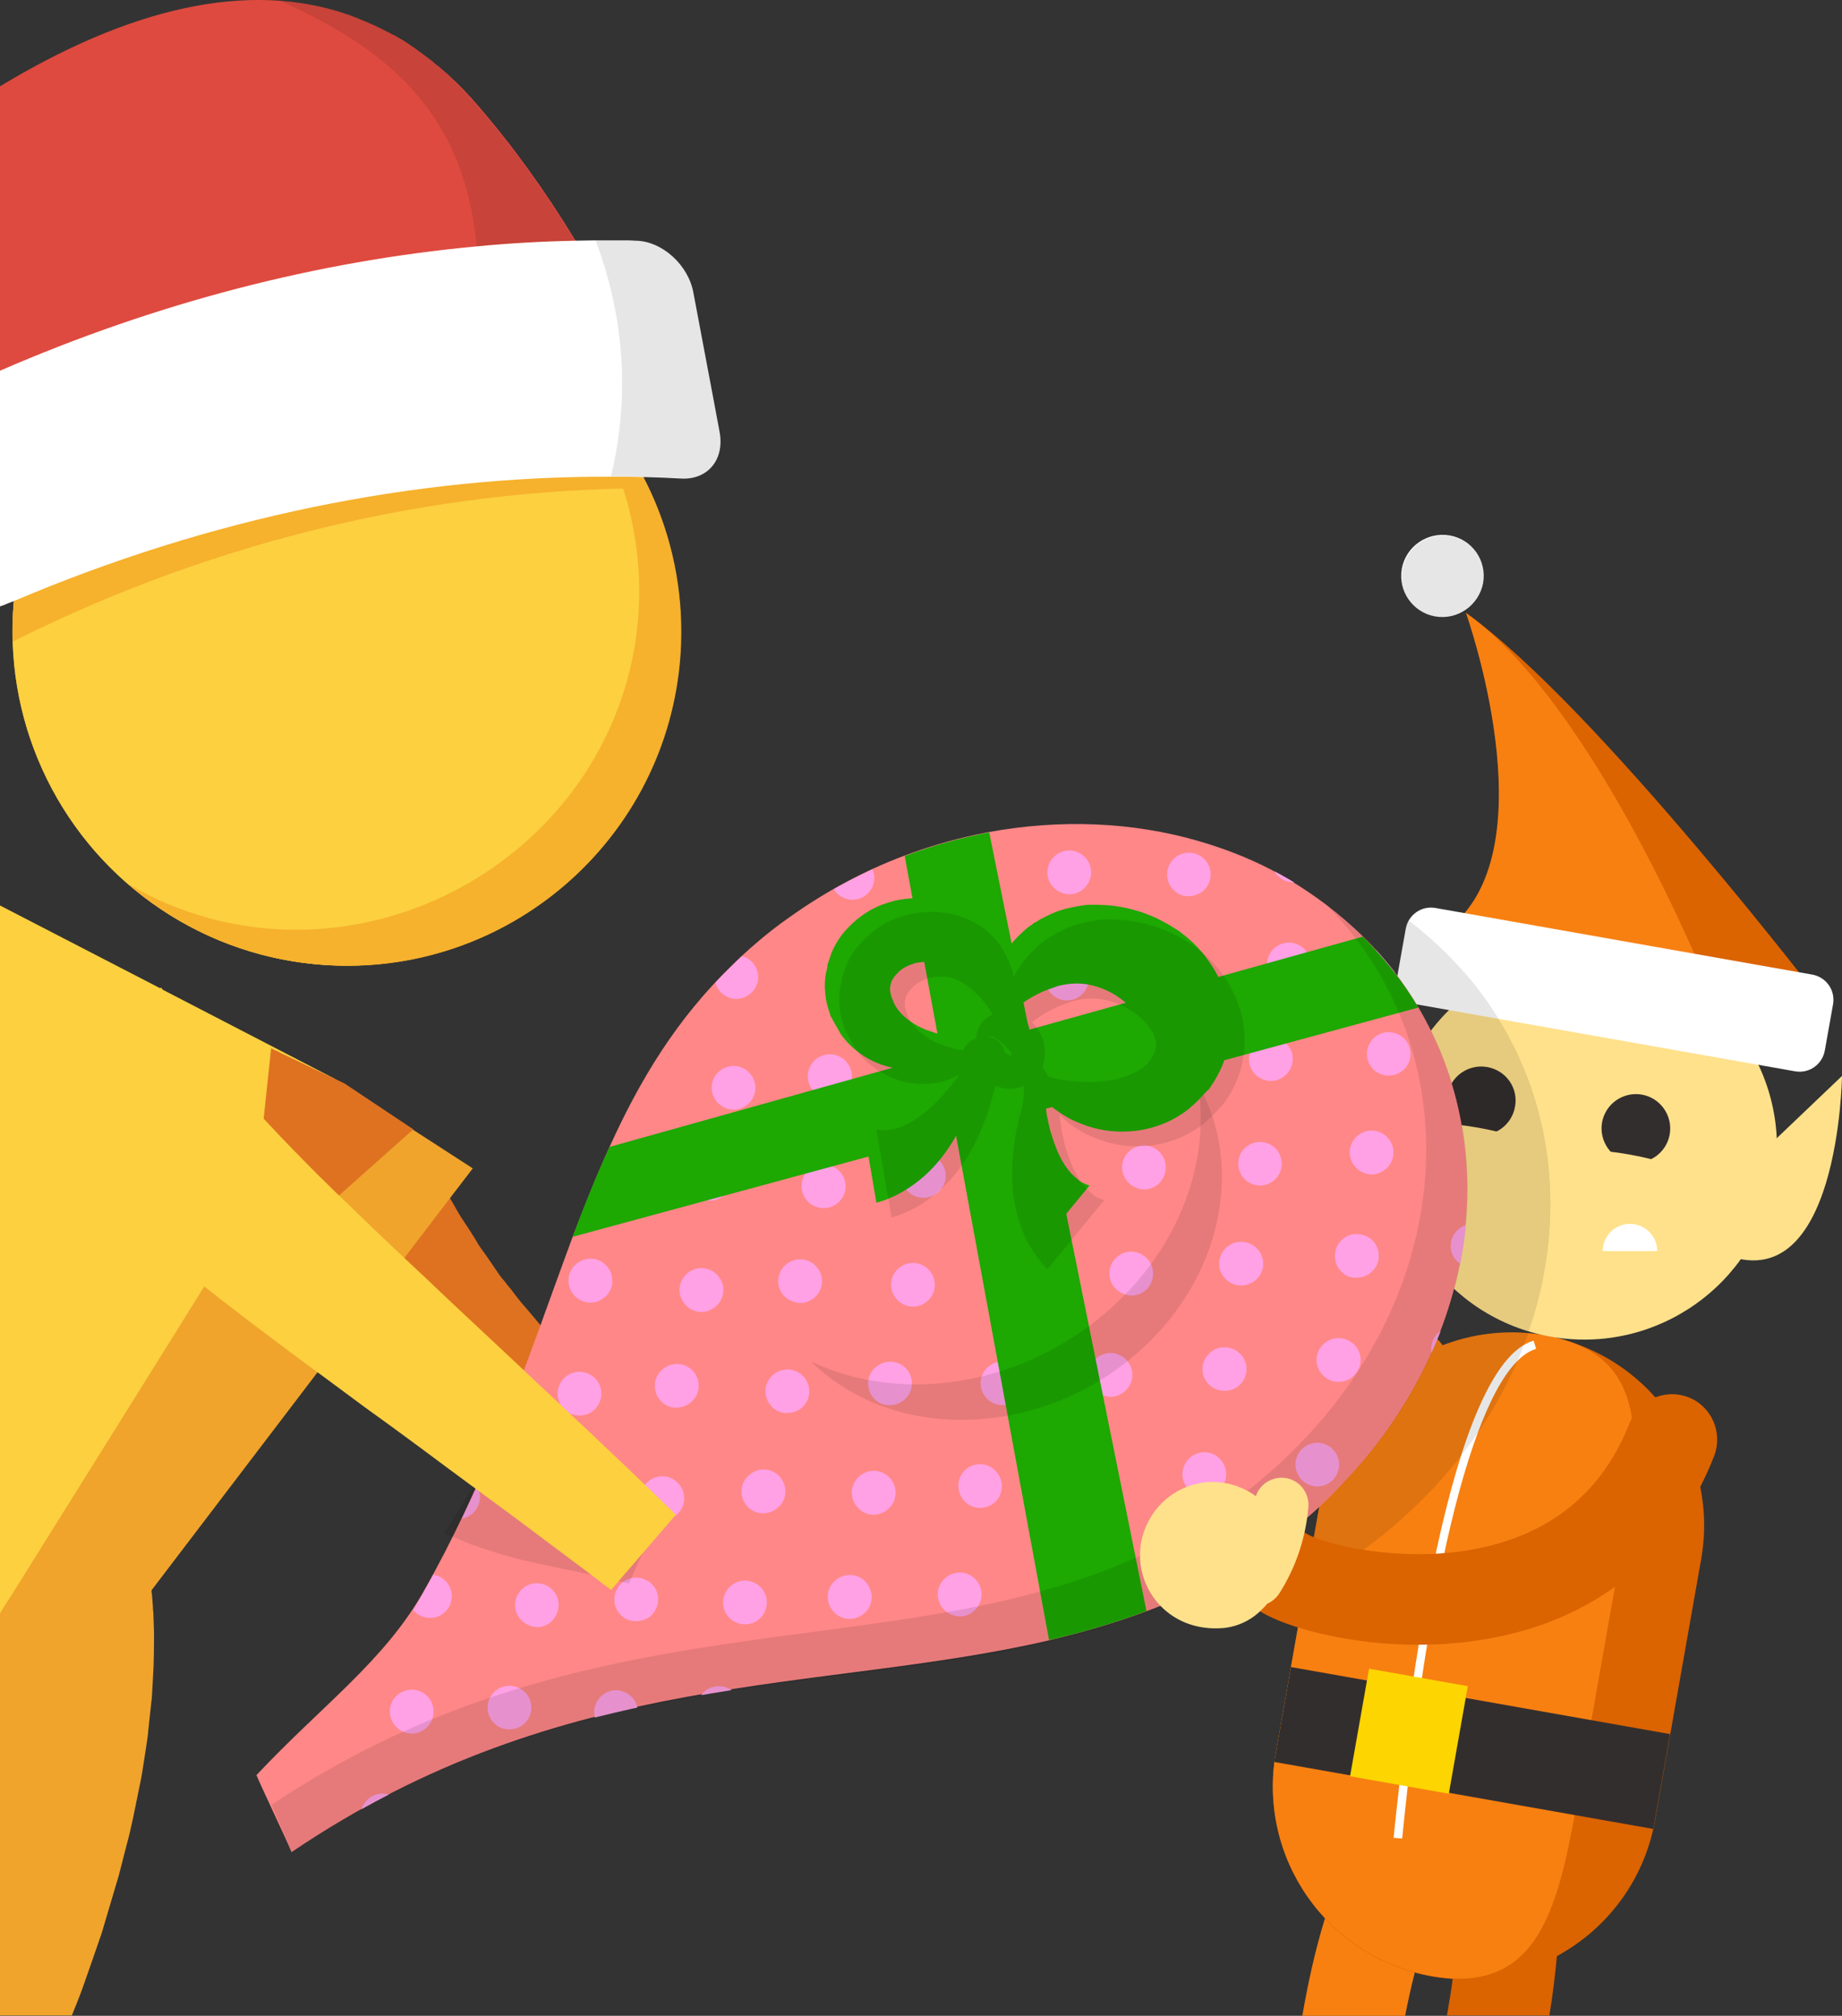 <svg id="Layer_1" xmlns="http://www.w3.org/2000/svg" xmlns:xlink="http://www.w3.org/1999/xlink" width="514.3" height="562.8" viewBox="0 0 514.3 562.8"><rect x="0" y="0" width="514.3" height="562.8" fill="#333333" stroke="none"/><style>.st0{fill:#e53935}.st1{fill:#be3935}.st2{fill:#f9ce1d}.st3{opacity:.1}.st4{fill:#f1f1f1}.st5{fill:#212121}.st6{fill:#ef9a9a}.st7{fill:#FFF}.st8{fill:#f7caad}.st9{opacity:.15}.st10{fill:#231f20}.st11{fill:none;stroke:#e53935;stroke-width:79.267;stroke-linecap:round;stroke-miterlimit:10}.st12{fill:#da4637}.st13{fill:#ffdf00}.st14{fill:#914295}.st15{fill:#48b980}.st16{opacity:.11}.st17{fill:#666}.st18{fill:#ffda85}.st19{fill:#ffb15b}.st20{fill:#333}.st21{fill:none;stroke:#29b6f6;stroke-width:25.401;stroke-linecap:round;stroke-miterlimit:10}.st22{fill:#2297cc}.st23{fill:#29b6f6}.st24{fill:#764c2e}.st25{fill:#4d4d4d}.st26{fill:none;stroke:#666;stroke-width:9.218;stroke-miterlimit:10}.st27{fill:#ffe18c}.st28{fill:#332e2e}.st29{stroke:#FFF;stroke-width:1.769;stroke-miterlimit:10}.st29,.st30{fill:none}.st31{fill:#fdd500}.st32{fill:none;stroke:#332e2e;stroke-width:1.975;stroke-miterlimit:10}.st33{fill:#fdbe0c}.st34{fill:#bdbdbd}.st35{opacity:.1;fill:#FFF}.st36{fill:#008fa1}.st37{fill:#fb8c00}.st38{fill:#ef5350}.st39{opacity:.33;fill:#333}.st40{fill:#4caf50}.st41{fill:#00838f}.st42{fill:#00acc1}.st43{fill:#8e24aa}.st44{fill:#ffd200}.st45{opacity:.14;fill:#333}.st46{fill:#f79117}.st47{fill:#dbdbdb}.st48{fill:#dc9e00}.st49{fill:#fddf00}.st50{clip-path:url(#SVGID_2_)}.st51{fill:#ff8300}.st52{fill:#00c763}.st53{fill:#fff200}.st54{fill:#e86e1c}.st55{fill:#c8541f}.st56{fill:#009047}.st57{fill:#00a551}.st58{fill:#dec461}.st59{fill:#444}.st60{opacity:.2;enable-background:new}.st61{fill:#2b2b2b}.st62{opacity:.12;enable-background:new}.st63{fill:#848484}.st64{opacity:.21;enable-background:new}.st65{opacity:.21;fill:#5f81c0}.st65,.st66,.st67{enable-background:new}.st66,.st67{opacity:.66;stroke:#1f1f1f;stroke-width:2.116;stroke-miterlimit:10}.st67{fill:#5f81c0}.st68{fill:#3a3a3a}.st69{stroke:#393939}.st69,.st70{fill:none;stroke-width:.621;stroke-miterlimit:10;stroke-dasharray:1.81,.603}.st70{stroke:#444}.st71{fill:#00ad00}.st72{fill:#e91100}.st73{fill:#39527c}.st74{opacity:.15;fill:#FFF}.st75{fill:#262626}.st76{opacity:.6;fill:url(#SVGID_3_)}.st77{fill:#0096a3}.st78{fill:#00b2c2}.st79{fill:#d97823}.st80{fill:#d13d7f}.st81{fill:#b81463}.st82{fill:#7b7878}.st83{fill:#929292}.st84{fill:#2f2f2f}.st85{fill:#616161}.st86{fill:#8d8d8d}.st87{fill:#575757}.st88{fill:#828282}.st89{opacity:.43}.st90{fill:#b3b3b3}.st91{fill:#7f7f7f}.st92{fill:none;stroke:#a5a3a3;stroke-width:3;stroke-linecap:round;stroke-miterlimit:10}.st93{fill:#6a6a6a}.st94{stroke:#7f7f7f;stroke-width:7}.st94,.st95{fill:none;stroke-linecap:round;stroke-miterlimit:10}.st95{stroke:#929292;stroke-width:5}.st96{clip-path:url(#SVGID_5_);fill:url(#SVGID_6_)}.st97{fill:#f78011}.st98{fill:#db6300}.st99{fill:#f0a42c}.st100{fill:#de7221}.st101{fill:#ff8787}.st102{clip-path:url(#SVGID_8_)}.st103{fill:#ffa1e4}.st104{fill:#1da802}.st105{fill:#fcbe2d}.st106{fill:#fcd03f}.st107{fill:#f6b12d}.st108{fill:#de4a3f}.st109{fill:#000002}.st110{fill:#ffdf82}.st111{fill:#764299}.st112{fill:#68378c}.st113{fill:#fd930c}.st114{fill:#287a5e}.st115{fill:#1aa17d}.st116{fill:#764d2f}.st117{fill:#ededed}.st118{fill:#c92828}.st119{fill:#ffd500}.st120{fill:#ec407a}.st121{fill:#1565c0}.st122{fill:#c165c7}.st123{fill:#ff931e}.st124{fill:#fdce48}.st125{fill:#2aaf4b}.st126{fill:#b99960}.st127{fill:#a17b54}.st128{fill:#d4af6e}.st129{opacity:.12}.st130{fill:#f0b21c}.st131{fill:#b0b0b0}.st132{fill:#b46d3d}.st133{opacity:.7;fill:url(#SVGID_9_)}.st134{fill:#29b65e}.st135{fill:none;stroke:#f0b21c;stroke-width:14.749;stroke-linecap:round;stroke-linejoin:round;stroke-miterlimit:10}.st136{fill:#ffe51c}.st137{fill:#c70fd1}.st138{fill:#b9b9b9}.st139{fill:#4830a6}.st140{fill:#6e40ed}.st141{fill:#a2a5a3}.st142{fill:#b6e5cd}.st143{fill:#e9d386}.st144{fill:#413d3d}.st145{fill:#666262}.st146{fill:#85d4ac}.st147{fill:none;stroke:#6e40ed;stroke-width:18.796;stroke-linecap:round;stroke-miterlimit:10}.st148{stroke-dasharray:29.049,256.314}.st148,.st149{fill:none;stroke:#f7fffa;stroke-width:19.224;stroke-miterlimit:10}.st149{stroke-linecap:round;stroke-dasharray:8.544,256.314}.st150{fill:#211c1c}.st151{opacity:.2}.st152{fill:#f5951f}.st153{fill:#f7fffa}.st154{fill:#ff8b17}.st155{fill:none;stroke:#f0b21c;stroke-width:17.108;stroke-linecap:round;stroke-linejoin:round;stroke-miterlimit:10}.st156{fill:#d6aa1a}.st157{fill:none;stroke:#d6aa1a;stroke-width:25.801;stroke-linecap:round;stroke-miterlimit:10}.st158{fill:#f5c60c}.st159{fill:#231f20;stroke:#b6e5cd;stroke-width:1.208;stroke-miterlimit:10}.st160{fill:#ab5844}.st161{fill:#249d43}.st162{fill:#fde08b}.st163{fill:#c5161d}.st164{fill:#d89614}.st165{fill:#faac18}.st166{fill:none;stroke:#faac18;stroke-width:24.2;stroke-linecap:round;stroke-linejoin:round;stroke-miterlimit:10}.st167{fill:#e91c24}.st168{fill:#eceff1}.st169{stroke:#5f14a6;stroke-width:28.025;stroke-linecap:round}.st169,.st170{fill:none;stroke-miterlimit:10}.st170{stroke-dasharray:43.312,382.165}.st170,.st171{stroke:#a2a5a3;stroke-width:28.662}.st171{stroke-dasharray:12.739,382.165}.st171,.st172{fill:none;stroke-linecap:round;stroke-miterlimit:10}.st172{stroke:#5f14a6;stroke-width:28.381}.st173{fill:#8c28de}.st174{fill:#5f14a6}.st175{stroke:#8c28de;stroke-width:31.642;stroke-linecap:round}.st175,.st176{fill:none;stroke-miterlimit:10}.st176{stroke-dasharray:48.902,431.488}.st176,.st177{stroke:#e6e6e6;stroke-width:32.362}.st177{stroke-dasharray:14.383,431.488}.st177,.st178{fill:none;stroke-linecap:round;stroke-miterlimit:10}.st178{stroke:#8c28de;stroke-width:28.381}.st179{fill:#fafafa}.st180{fill:#ffa000}.st181{fill:#ffb300}.st182{fill:#C93}.st183{fill:#5d4037}.st184{fill:#ff9800}.st185{fill:#cfd8dc}.st186{fill:#f57c00}.st187{stroke:#f57c00;stroke-width:23.784;stroke-linecap:round}.st187,.st188{fill:none;stroke-miterlimit:10}.st188{opacity:.5;stroke:#cfd8dc;stroke-width:3.63}.st189{fill:#f06292}.st190{fill:none;stroke:#ff9800;stroke-width:23.784;stroke-linecap:round;stroke-miterlimit:10}.st191{fill:#9b51a0}.st192{fill:#7b1fa2}.st193{fill:none;stroke:#8e24aa;stroke-width:23.784;stroke-linecap:round;stroke-miterlimit:10}.st194{fill:#ffc107}.st195{fill:#26c6da}.st196{fill:#039be5}.st197{fill:none;stroke:#039be5;stroke-width:23.784;stroke-linecap:round;stroke-miterlimit:10}.st198{stroke:#cfd8dc;stroke-width:3.63}.st198,.st199{fill:none;stroke-miterlimit:10}.st199{stroke:#29b6f6;stroke-width:23.784;stroke-linecap:round}.st200{fill:#9575cd}.st201{fill:none;stroke:#9b51a0;stroke-width:23.784;stroke-linecap:round;stroke-miterlimit:10}.st202{opacity:.6}</style><path class="st97" d="M407.5 519.9c-.4.6-.8 1.2-1.1 1.9-5.2 8.8-8.8 18.6-11.4 29-1 3.9-1.9 8-2.7 12.1h-28.7c1.6-9.3 3.6-18.4 6.3-27.2 3.3-10.6 7.6-20.9 13.8-30.7 1.7-2.7 4.2-4.6 7-5.7.6-.2 1.2-.4 1.8-.5.2-.1.4-.1.6-.1h.1c3.1-.5 6.4 0 9.4 1.6.2.1.3.2.5.3.1 0 .1.1.2.1 2.8 1.8 4.7 4.4 5.6 7.3 1.4 3.7 1 8.1-1.4 11.9z"/><path class="st98" d="M434.7 546.1c-.5 5.5-1.2 11.1-2.1 16.6H404c.6-3.5 1.2-6.9 1.6-10.3 1.4-10.6 2-20.9.8-30.7-.1-.9-.2-1.9-.4-2.8-.7-4.1.5-8.1 2.9-11.1 2.1-2.6 5.1-4.4 8.6-5h.2c3.3-.5 6.5.1 9.2 1.7 3.6 2 6.2 5.6 6.9 10 .7 4.2 1.1 8.3 1.3 12.5.3 6.3.1 12.7-.4 19.1z"/><path class="st97" d="M313.4 419.9c-2.4 0-4.7-.7-6.9-2-6-3.9-8.6-10.9-6.3-17.4 2.2-6.4 7.5-13.3 45-22.8 12.9-3.3 37.7-8.5 48.4-7.5 6.9.7 12.1 6.8 11.4 13.8-.7 7-6.8 12.1-13.8 11.4-3.2-.3-16.8 1.3-35.5 5.8-14.9 3.5-24.8 6.9-30 9.2-.3 1.3-.9 2.6-1.6 3.8-2.5 3.7-6.6 5.7-10.7 5.7z"/><path class="st27" d="M270.6 411.9c-2 11.1 5.4 21.6 16.5 23.6s21.6-5.4 23.6-16.5c2-11-5.4-21.6-16.5-23.6-11.1-1.9-21.7 5.5-23.6 16.5z"/><path class="st98" d="M462.1 508.2c-5.2 29.2-33 48.7-62.3 43.6-29.2-5.2-48.7-33-43.6-62.3l12.9-73c5.2-29.2 33.1-48.7 62.3-43.6 29.2 5.2 48.7 33.1 43.6 62.3l-12.9 73z"/><path class="st97" d="M440.1 504.3c-5.2 29.2-11.1 52.6-40.3 47.4-29.2-5.2-48.7-33-43.6-62.3l12.9-73c5.2-29.2 33.1-48.7 62.3-43.6 29.2 5.2 26.8 29.2 21.6 58.4l-12.9 73.1z"/><path class="st98" d="M510.2 281.6s-64.5-84.5-100.8-110.4c0 0 23.2 65-4.1 87.5l104.9 22.9z"/><path class="st97" d="M477.1 275.7s-31.4-78.7-67.8-104.6c0 0 23.2 65-4.1 87.5l71.9 17.1z"/><path class="st27" d="M495.3 329.6c-5.2 29.2-33 48.7-62.3 43.6-29.2-5.2-48.7-33-43.6-62.3 5.2-29.2 33-48.7 62.3-43.6 29.2 5.2 48.8 33.1 43.6 62.3z"/><path class="st28" d="M466.2 316.7c-.9 5.2-5.9 8.7-11.1 7.8-5.2-.9-8.7-5.9-7.8-11.1.9-5.2 5.9-8.7 11.1-7.8 5.2.9 8.7 5.9 7.8 11.1z"/><ellipse transform="rotate(10.027 454.567 324.523)" class="st27" cx="454.5" cy="324.5" rx="14.5" ry="2.2"/><path class="st28" d="M423 309c-.9 5.2-5.9 8.7-11.1 7.8-5.2-.9-8.7-5.9-7.8-11.1.9-5.2 5.9-8.7 11.1-7.8 5.3.9 8.8 5.9 7.8 11.1z"/><path class="st7" d="M509.5 293.3c-.7 3.9-4.4 6.5-8.3 5.8L396 280.5c-3.9-.7-6.5-4.4-5.8-8.3l2.3-12.9c.7-3.9 4.4-6.5 8.3-5.8L506 272.1c3.9.7 6.5 4.4 5.8 8.3l-2.3 12.9zM391.4 158.8c-1.1 6.3 3.1 12.2 9.3 13.3 6.3 1.1 12.2-3.1 13.4-9.3 1.1-6.3-3.1-12.2-9.3-13.3-6.3-1.1-12.3 3.1-13.4 9.3zM391.5 513.3l-2.4-.2c4-39.5 15.7-132 39.1-138.8l.7 2.3c-15.3 4.4-29.3 55.5-37.4 136.7z"/><path class="st28" d="M360.446 465.428L466.3 484.144l-4.682 26.488-105.856-18.716z"/><path class="st27" d="M399 304.5l-13.3-26.9s-20.9 59.5 14.3 58l-1-31.1zM492.6 321.1l21.7-20.7s-.8 63.1-33.3 49.6l11.6-28.9z"/><path class="st31" d="M382.255 465.883l27.572 4.875-5.31 30.034-27.572-4.875z"/><ellipse transform="rotate(10.027 412.29 317.048)" class="st27" cx="412.3" cy="317" rx="14.5" ry="2.2"/><g class="st3"><path d="M402.8 375.6c7.4-2.9 15.5-4.1 23.9-3.4-6.4 18.3-17.8 35.9-34.1 50.7-3.4 3.2-7.1 6.2-11 9.1-2.8 2.1-5.6 4-8.5 5.8-7.2 4.6-14.5 8.3-22.1 11.4-5.5-3.8-7.1-11.3-3.6-17 3.7-5.9 11.4-7.8 17.4-4.1.5.3 1.2.7 2.1 1l2.3-12.8c1.3-7.2 3.9-13.8 7.6-19.6-5.8.9-12.9 2.3-21.1 4.3-14.9 3.5-24.8 6.9-30 9.2-.3 1.3-.9 2.6-1.6 3.8-2.6 4-7 6-11.4 5.7-.7 0-1.4-.2-2.1-.3-2.2 10.7-12.6 17.8-23.4 15.9-11.1-2-18.4-12.5-16.5-23.6 1.9-11 12.5-18.4 23.6-16.5 2.6.5 5 1.4 7.1 2.7 3-5.7 11.1-12.1 44-20.4 12.9-3.3 37.7-8.5 48.4-7.5 3.6.6 6.9 2.7 9 5.6zM426.8 371.7c-18.1-5.4-31.6-19.9-36.4-37.5-21.3-9.2-4.7-56.5-4.7-56.5l8.9 17.9c2.6-5.1 6-9.6 10-13.5l-8.6-1.5c-3.9-.7-6.5-4.4-5.8-8.3l2.3-12.9c.1-.9.4-1.6.9-2.3 3.6 2.8 7.1 5.8 10.3 9 1.6 1.6 3.1 3.2 4.6 4.8 5.7 6.4 10.4 13.4 14.1 20.8 12.4 24.4 13.7 53.1 4.4 80z"/><path d="M426.6 372.3c-6.4 18.3-17.8 35.9-34.1 50.7-3.4 3.2-7.1 6.2-11 9.1-2.8 2.1-5.6 4-8.5 5.8-7.2 4.6-14.5 8.3-22.1 11.4-5.5-3.8-7.1-11.3-3.6-17 3.7-5.9 11.4-7.8 17.4-4.1.5.3 1.2.7 2.1 1l2.3-12.8c1.3-7.2 3.9-13.8 7.6-19.6-5.8.9-12.9 2.3-21.1 4.3-14.9 3.5-24.8 6.9-30 9.2-.3 1.3-.9 2.6-1.6 3.8-2.6 4-7 6-11.4 5.7-.7 0-1.4-.2-2.1-.3-2.2 10.7-12.6 17.8-23.4 15.9-11.1-2-18.4-12.5-16.5-23.6 1.9-11 12.5-18.4 23.6-16.5 2.6.5 5 1.4 7.1 2.7 3-5.7 11.1-12.1 44-20.4 12.9-3.3 37.7-8.5 48.4-7.5 3.9.4 7.2 2.4 9.2 5.4 7.3-2.7 15.4-4 23.7-3.2zM400.8 172.2c6.3 1.1 12.2-3.1 13.4-9.3a11.476 11.476 0 0 0-22.6-4c-1.3 6.2 2.9 12.2 9.2 13.3zM426.8 371.7c-18.1-5.4-31.6-19.9-36.4-37.5-21.3-9.2-4.7-56.5-4.7-56.5l8.9 17.9c2.6-5.1 6-9.6 10-13.5l-8.6-1.5c-3.9-.7-6.5-4.4-5.8-8.3l2.3-12.9c.1-.9.4-1.6.9-2.3 3.6 2.8 7.1 5.8 10.3 9 1.6 1.6 3.1 3.2 4.6 4.8 5.7 6.4 10.4 13.4 14.1 20.8 12.4 24.4 13.7 53.1 4.4 80z"/></g><path class="st98" d="M395.9 459.2c-4.8 0-9.2-.3-12.9-.7-12.8-1.4-24.9-4.7-31.5-8.8-5.9-3.7-7.8-11.4-4.1-17.4 3.7-5.9 11.4-7.8 17.4-4.1 5.3 3.2 32.2 10 56.2 1.9 16.2-5.4 27.6-16.5 34-32.8 2.5-6.5 9.9-9.7 16.4-7.2 6.5 2.5 9.7 9.9 7.2 16.4-9.1 23.4-26.3 39.8-49.5 47.6-11.8 3.9-23.4 5.1-33.2 5.1z"/><g><path class="st99" d="M43 455.6c0 3.9 0 8.4-.3 13-.1 1.2-.1 2.4-.2 3.5 0 .6-.1 1.2-.1 1.8-.1.6-.1 1.2-.2 1.8-.3 2.4-.5 4.9-.8 7.5-.1 1.3-.3 2.6-.5 3.9l-.6 3.9c-.4 2.6-.8 5.4-1.4 8-1.1 5.3-2.1 10.9-3.6 16.3-.7 2.7-1.4 5.5-2.1 8.2l-2.4 8.1-2.4 8.1-2.7 7.8c-.9 2.6-1.8 5.1-2.7 7.7-.9 2.5-1.9 4.9-2.9 7.4v.1H0V445.2l2.2-.6 1.4-.4.4-.1 36.5-10.8s0 .2.1.5c.2.6.4 1.6.7 2.9.3 1.6.4 2.5.6 3.9l.3 2.1c0 .5.1.9.1 1.4 0 .3 0 .5.1.8.1.8.1 1.6.2 2.5 0 .4.1.9.1 1.3s0 .9.1 1.3c.1 1.7.1 3.6.2 5.6z"/><path class="st99" d="M2.3 449.1s-.3.7-.8 2c-.4 1-.9 2.3-1.6 3.9v-6.5l.3.1.5.1.3.1 1.3.3z"/><path class="st100" d="M221.2 442.3s-.7.1-2 .2-3.1.3-5.5.4c-.6 0-1.2.1-1.9.1-.3 0-.7 0-1 .1h-1.2c-1.6-.1-3.3-.1-5.2-.3-1.9-.1-3.9-.2-6-.5-2-.3-4.1-.6-6.3-.9-1.1-.2-2.2-.3-3.4-.5-1.2-.2-2.3-.5-3.5-.8-2.4-.5-4.8-1.2-7.3-1.8-1.3-.3-2.5-.8-3.8-1.2-1.3-.4-2.6-.9-3.9-1.3-1.3-.4-2.6-.9-3.9-1.4-1.3-.6-2.6-1.1-3.9-1.7-1.3-.6-2.6-1.2-4-1.8-1.3-.6-2.7-1.2-4-1.9-2.6-1.4-5.2-2.9-7.9-4.4-2.6-1.5-5.1-3.3-7.6-5-2.6-1.7-5-3.6-7.4-5.5-4.9-3.7-9.3-7.9-13.6-12.1-4.1-4.3-8.2-8.6-11.6-13-.9-1.1-1.7-2.2-2.6-3.3-.9-1.1-1.7-2.1-2.5-3.3-1.5-2.2-3-4.4-4.5-6.5-.7-1.1-1.5-2.1-2.1-3.2-.6-1.1-1.3-2.1-1.9-3.1-1.2-2.1-2.4-4-3.5-6-.6-1-1.1-1.9-1.5-2.8-.5-.9-.9-1.9-1.4-2.7-.9-1.8-1.7-3.5-2.5-5.1-1.6-3.2-2.7-6.1-3.7-8.4-1.9-4.7-2.9-7.4-2.9-7.4l39.7-17.6s1.3 2.1 3.4 5.8c1 1.8 2.2 4.2 3.8 6.6.7 1.3 1.6 2.6 2.4 4 .8 1.4 1.6 2.9 2.6 4.4 1 1.5 2 3 3 4.6.5.8 1 1.6 1.5 2.5.5.8 1.1 1.6 1.7 2.4 1.1 1.6 2.3 3.3 3.5 5.1.3.4.6.9.9 1.3.3.4.6.8 1 1.2.6.8 1.3 1.7 2 2.5 1.3 1.7 2.6 3.5 4.1 5.1 1.4 1.7 2.9 3.4 4.3 5.1 1.5 1.7 3.1 3.2 4.6 4.9l1.1 1.2.6.6.6.6 2.5 2.3c3.2 3.2 6.7 5.9 10.1 8.8 1.8 1.3 3.6 2.6 5.3 3.9.8.7 1.8 1.3 2.7 1.9l2.7 1.8c.9.6 1.8 1.2 2.6 1.8.9.5 1.8 1 2.7 1.6 1.8 1.1 3.5 2.2 5.2 3.1 1.8.9 3.5 1.8 5.1 2.8.8.4 1.6 1 2.5 1.3.8.4 1.7.8 2.5 1.2 1.6.8 3.2 1.5 4.6 2.3.7.4 1.4.6 2.1.9.7.3 1.3.6 2 .9 1.3.6 2.5 1.2 3.6 1.7.3.1.5.3.9.4.3.1.6.2.9.4.6.2 1.2.5 1.8.7 2.2.8 4 1.5 5.1 2 1.2.5 1.8.8 1.8.8l-3.5 24.2z"/><path class="st101" d="M396 281.2c-4.2-7.1-9.3-13.8-15.5-19.8-1.6-1.6-3.2-3-4.9-4.5-6.5-5.6-13.5-10.3-20.9-14.2-6.4-3.3-13.2-5.9-20.1-7.9-18.6-5.4-38.8-6.1-58.5-2.5-8 1.5-15.9 3.7-23.6 6.6-11.2 4.2-22 10-32.1 17.2-3.3 2.3-6.5 4.8-9.6 7.5-2.2 1.9-4.4 3.9-6.4 5.9-15.4 14.9-25.7 31.9-34.2 50.7-3.7 8.1-7 16.5-10.3 25.1-6.6 17.7-13 36.7-21.2 56.5-5.7 13.8-12.2 28-20.3 42.3-11 19.6-28.6 32.1-46.8 51.5 2 4.7 7.8 16.7 9.8 21.5 76.1-51.6 147.5-44.3 211.4-59.1 9.3-2.2 18.4-4.8 27.2-8.1 12.7-4.7 24.8-11 36.3-19.3 2.7-2 5.5-4.1 8.1-6.4 3.7-3.1 7.1-6.4 10.3-9.8 38-39.6 44.9-93.2 21.3-133.2z"/><defs><path id="SVGID_7_" d="M364.5 424.1c-2.6 2.3-5.4 4.4-8.1 6.4-76.9 56.2-176 15.5-280.8 90.7-3 2.2-6.7 1.6-8.6-1.3-1.8-2.9-1.1-7.2 1.6-9.8 21.7-21.7 37.6-44 49.9-66 8.1-14.3 14.6-28.5 20.3-42.3 21.4-52.1 30.4-98.2 65.7-132.3 2-2 4.2-4 6.4-5.9 3.1-2.7 6.3-5.2 9.6-7.5 34.1-24.4 77.3-32 114.2-21.3 6.9 2 13.6 4.6 20.1 7.9 7.4 3.8 14.5 8.5 20.9 14.2 45.4 39.5 45.7 108.8-.9 157.4-3.2 3.4-6.6 6.7-10.3 9.8z"/></defs><clipPath id="SVGID_2_"><use xlink:href="#SVGID_7_" overflow="visible"/></clipPath><g class="st50"><path class="st103" d="M276.1 200.3c-1.6 0-3.2-.6-4.3-1.8-1.1-1.1-1.8-2.7-1.8-4.3 0-1.6.6-3.2 1.8-4.3 1.1-1.1 2.7-1.8 4.3-1.8 1.6 0 3.2.7 4.3 1.8 1.1 1.1 1.8 2.7 1.8 4.3 0 1.6-.6 3.2-1.8 4.3-1.1 1.1-2.7 1.8-4.3 1.8zM411.7 323.8c-2.5-2.2-2.7-6.1-.5-8.6s6.1-2.7 8.6-.5c2.5 2.3 2.7 6.1.5 8.6-1.2 1.4-2.9 2-4.6 2-1.4.1-2.8-.5-4-1.5zm-28-25c-2.5-2.2-2.7-6.1-.5-8.6s6.1-2.7 8.6-.5c2.5 2.3 2.7 6.1.5 8.6-1.2 1.3-2.9 2-4.6 2-1.3 0-2.8-.5-4-1.5zm-27.9-25c-2.5-2.2-2.7-6.1-.5-8.6 2.3-2.5 6.1-2.7 8.6-.5 2.5 2.3 2.7 6.1.5 8.6-1.2 1.4-2.9 2-4.6 2-1.4 0-2.8-.5-4-1.5zm-27.9-25.1c-2.5-2.2-2.7-6.1-.5-8.6s6.1-2.7 8.6-.5 2.7 6.1.5 8.6c-1.2 1.3-2.9 2-4.6 2-1.4.1-2.8-.4-4-1.5zm-27.9-25c-2.5-2.3-2.7-6.1-.5-8.6s6.1-2.7 8.6-.5 2.7 6.1.5 8.6c-1.2 1.4-2.9 2-4.6 2-1.4.1-2.9-.4-4-1.5zM443.7 350.4c-1.6 0-3.2-.7-4.3-1.8-1.1-1.1-1.8-2.7-1.8-4.3 0-1.6.7-3.2 1.8-4.3 1.1-1.1 2.7-1.8 4.3-1.8s3.2.7 4.3 1.8c1.1 1.1 1.8 2.7 1.8 4.3 0 1.6-.7 3.2-1.8 4.3-1.1 1.1-2.7 1.8-4.3 1.8zM270.5 223.6c-1.6 0-3.2-.7-4.3-1.8-1.1-1.1-1.8-2.7-1.8-4.3s.6-3.2 1.8-4.3c1.1-1.1 2.7-1.8 4.3-1.8 1.6 0 3.2.7 4.3 1.8 1.1 1.1 1.8 2.7 1.8 4.3s-.6 3.2-1.8 4.3c-1.2 1.1-2.7 1.8-4.3 1.8zM407 352.3c-2.5-2.3-2.6-6.2-.3-8.6 2.3-2.5 6.2-2.6 8.7-.3 2.5 2.3 2.6 6.2.3 8.7-1.2 1.3-2.8 2-4.5 2-1.6-.2-3.1-.7-4.2-1.8zm-28.2-26.1c-2.5-2.3-2.6-6.2-.3-8.6 2.3-2.5 6.2-2.6 8.6-.3 2.5 2.3 2.6 6.2.3 8.6-1.2 1.3-2.8 2-4.5 2-1.4 0-2.9-.6-4.1-1.7zm-28.1-26c-2.5-2.3-2.6-6.2-.3-8.7 2.3-2.5 6.2-2.6 8.6-.3 2.5 2.3 2.6 6.2.3 8.6-1.2 1.3-2.8 2-4.5 2-1.4 0-2.9-.6-4.1-1.6zm-28.1-26.1c-2.5-2.3-2.6-6.2-.3-8.6 2.3-2.5 6.2-2.6 8.6-.3 2.5 2.3 2.6 6.2.3 8.6-1.2 1.3-2.8 2-4.5 2-1.5-.1-3-.6-4.1-1.7zM294.4 248c-2.5-2.3-2.6-6.2-.3-8.6 2.3-2.5 6.2-2.6 8.6-.3 2.5 2.3 2.6 6.2.3 8.6-1.2 1.3-2.8 2-4.5 2-1.4-.1-2.9-.6-4.1-1.7zM439.2 380c-1.6 0-3.2-.7-4.3-1.8-1.1-1.1-1.8-2.7-1.8-4.3 0-1.6.7-3.2 1.8-4.3 1.2-1.1 2.7-1.8 4.3-1.8 1.6 0 3.2.7 4.3 1.8 1.1 1.1 1.8 2.7 1.8 4.3 0 1.6-.7 3.2-1.8 4.3-1.1 1.1-2.6 1.8-4.3 1.8zM302.9 195.9c-1.6 0-3.2-.7-4.3-1.8-1.1-1.1-1.8-2.7-1.8-4.3 0-1.6.7-3.2 1.8-4.3 1.1-1.1 2.7-1.8 4.3-1.8 1.6 0 3.2.7 4.3 1.8 1.1 1.1 1.8 2.7 1.8 4.3 0 1.6-.7 3.2-1.8 4.3-1.1 1.1-2.7 1.8-4.3 1.8zM444.6 320.5c-2.5-2.2-2.8-6.1-.6-8.6 2.2-2.6 6.1-2.8 8.6-.6 2.5 2.2 2.8 6.1.6 8.6a6.03 6.03 0 0 1-4.6 2.1c-1.4 0-2.9-.5-4-1.5zm-29.2-25.2c-2.6-2.2-2.8-6.1-.6-8.6 2.2-2.6 6.1-2.8 8.6-.6 2.6 2.2 2.8 6.1.6 8.6a6.03 6.03 0 0 1-4.6 2.1c-1.4 0-2.8-.5-4-1.5zm-29.1-25.2c-2.6-2.2-2.8-6.1-.6-8.6 2.2-2.5 6.1-2.8 8.6-.6 2.5 2.2 2.8 6.1.6 8.6a6.03 6.03 0 0 1-4.6 2.1c-1.4 0-2.8-.5-4-1.5zm-29.1-25.2c-2.6-2.2-2.8-6.1-.6-8.6 2.2-2.5 6.1-2.8 8.6-.6 2.6 2.2 2.8 6.1.6 8.6a6.03 6.03 0 0 1-4.6 2.1c-1.4-.1-2.9-.5-4-1.5zm-29.1-25.3c-2.6-2.2-2.8-6.1-.6-8.6 2.2-2.5 6.1-2.8 8.6-.6 2.5 2.2 2.8 6.1.6 8.6a6.03 6.03 0 0 1-4.6 2.1c-1.5 0-2.9-.5-4-1.5zM477.7 347.3c-1.6 0-3.2-.7-4.3-1.8-1.1-1.1-1.8-2.7-1.8-4.3 0-1.6.6-3.2 1.8-4.3 1.1-1.1 2.7-1.8 4.3-1.8 1.6 0 3.2.7 4.3 1.8 1.1 1.1 1.8 2.7 1.8 4.3 0 1.6-.6 3.2-1.8 4.3-1.1 1.1-2.7 1.8-4.3 1.8zM244 227.6c-1.6 0-3.2-.6-4.3-1.8-1.1-1.1-1.8-2.7-1.8-4.3 0-1.6.7-3.2 1.8-4.3 1.1-1.1 2.7-1.8 4.3-1.8s3.2.7 4.3 1.8c1.1 1.1 1.8 2.7 1.8 4.3 0 1.6-.7 3.2-1.8 4.3-1.1 1.2-2.7 1.8-4.3 1.8zM374.6 355.1c-2.4-2.3-2.5-6.2-.2-8.7 2.3-2.4 6.2-2.5 8.7-.2 2.4 2.3 2.5 6.2.2 8.6-1.2 1.2-2.8 1.9-4.4 1.9-1.6.1-3.2-.4-4.3-1.6zm-27-25.8c-2.4-2.3-2.5-6.2-.2-8.6 2.3-2.4 6.2-2.5 8.6-.2 2.4 2.3 2.5 6.2.2 8.6-1.2 1.2-2.8 1.9-4.4 1.9-1.5 0-3-.6-4.2-1.7zm-27-25.9c-2.4-2.3-2.5-6.2-.2-8.7 2.3-2.4 6.2-2.5 8.6-.2 2.4 2.3 2.5 6.2.2 8.7-1.2 1.2-2.8 1.9-4.4 1.9-1.4 0-3-.5-4.2-1.7zm-26.9-25.8c-2.4-2.3-2.5-6.2-.2-8.6 2.3-2.4 6.2-2.5 8.6-.2 2.4 2.3 2.5 6.2.2 8.6-1.2 1.3-2.8 1.9-4.4 1.9-1.5 0-3-.6-4.2-1.7zm-27-25.8c-2.4-2.3-2.5-6.2-.2-8.6 2.3-2.4 6.2-2.5 8.7-.2 2.4 2.3 2.5 6.2.2 8.6-1.2 1.2-2.8 1.9-4.4 1.9-1.5 0-3.1-.6-4.3-1.7zM405.7 382.7c-1.6 0-3.2-.7-4.3-1.8-1.1-1.1-1.8-2.7-1.8-4.3s.7-3.2 1.8-4.3c1.1-1.1 2.7-1.8 4.3-1.8 1.6 0 3.2.7 4.3 1.8 1.1 1.1 1.8 2.7 1.8 4.3s-.7 3.2-1.8 4.3c-1.1 1.1-2.6 1.8-4.3 1.8zM238 251.2c-1.6 0-3.2-.7-4.3-1.8-1.1-1.1-1.8-2.7-1.8-4.3 0-1.6.6-3.2 1.8-4.3 1.1-1.1 2.7-1.8 4.3-1.8 1.6 0 3.2.7 4.3 1.8 1.1 1.1 1.8 2.7 1.8 4.3 0 1.6-.6 3.2-1.8 4.3-1.1 1.2-2.7 1.8-4.3 1.8zM369.4 384c-2.4-2.4-2.4-6.3 0-8.6 2.4-2.4 6.2-2.4 8.7 0 2.4 2.4 2.4 6.2 0 8.6-1.2 1.2-2.8 1.8-4.3 1.8-1.7 0-3.2-.6-4.4-1.8zm-27.2-26.9c-2.4-2.4-2.4-6.2 0-8.6 2.4-2.4 6.2-2.4 8.7 0 2.4 2.4 2.4 6.3 0 8.6-1.2 1.2-2.8 1.8-4.3 1.8-1.6 0-3.2-.6-4.4-1.8zm-27.1-26.9c-2.4-2.4-2.4-6.2 0-8.6 2.4-2.4 6.2-2.4 8.6 0 2.4 2.4 2.4 6.2 0 8.7-1.2 1.2-2.8 1.8-4.3 1.8-1.6-.1-3.1-.7-4.3-1.9zM288 303.3c-2.4-2.4-2.4-6.2 0-8.6 2.4-2.4 6.3-2.4 8.7 0 2.4 2.4 2.4 6.2 0 8.6-1.2 1.2-2.8 1.8-4.3 1.8-1.7 0-3.3-.6-4.4-1.8zm-27.2-26.9c-2.4-2.4-2.4-6.2 0-8.6 2.4-2.4 6.2-2.4 8.7 0 2.4 2.4 2.4 6.2 0 8.6-1.2 1.2-2.8 1.8-4.4 1.8-1.5-.1-3.1-.6-4.3-1.8zM400.8 412.7c-1.6 0-3.2-.7-4.3-1.8-1.1-1.1-1.8-2.7-1.8-4.3 0-1.6.6-3.2 1.8-4.3 1.1-1.1 2.7-1.8 4.3-1.8 1.6 0 3.2.7 4.3 1.8 1.1 1.1 1.8 2.7 1.8 4.3s-.6 3.2-1.8 4.3c-1.1 1.2-2.7 1.8-4.3 1.8zM211.9 255c-1.6 0-3.2-.7-4.3-1.8-1.1-1.1-1.8-2.7-1.8-4.3 0-1.6.7-3.2 1.8-4.3 1.1-1.1 2.7-1.8 4.3-1.8s3.2.6 4.3 1.8c1.1 1.1 1.8 2.7 1.8 4.3 0 1.6-.7 3.2-1.8 4.3-1.1 1.1-2.6 1.8-4.3 1.8zM337.5 386.5c-2.4-2.4-2.3-6.3.1-8.6 2.4-2.4 6.3-2.3 8.7.1 2.4 2.4 2.3 6.3-.1 8.6-1.2 1.2-2.7 1.7-4.3 1.7-1.7 0-3.2-.6-4.4-1.8zm-26-26.7c-2.4-2.4-2.3-6.3.1-8.6 2.4-2.4 6.3-2.3 8.6.1 2.4 2.4 2.3 6.3-.1 8.7-1.2 1.2-2.7 1.7-4.3 1.7-1.5-.1-3.1-.7-4.3-1.9zm-26-26.7c-2.4-2.4-2.3-6.3.1-8.6 2.4-2.4 6.3-2.3 8.7.1 2.4 2.4 2.3 6.3-.1 8.7-1.2 1.2-2.7 1.7-4.3 1.7-1.6 0-3.2-.6-4.4-1.9zm-26-26.6c-2.4-2.4-2.3-6.3.1-8.6 2.4-2.4 6.3-2.3 8.7.1 2.4 2.4 2.3 6.3-.1 8.7-1.2 1.2-2.7 1.7-4.3 1.7-1.6-.1-3.2-.7-4.4-1.9zm-26-26.7c-2.4-2.4-2.3-6.3.1-8.6 2.4-2.4 6.3-2.3 8.7.1 2.4 2.4 2.3 6.3-.1 8.7-1.2 1.2-2.7 1.7-4.3 1.7-1.6-.1-3.2-.7-4.4-1.9zM367.8 415c-1.6 0-3.2-.7-4.3-1.8-1.1-1.1-1.8-2.7-1.8-4.3 0-1.6.7-3.2 1.8-4.3 1.1-1.1 2.7-1.8 4.3-1.8s3.2.7 4.3 1.8c1.1 1.1 1.8 2.7 1.8 4.3 0 1.6-.7 3.2-1.8 4.3-1.1 1.1-2.7 1.8-4.3 1.8z"/><g><path class="st103" d="M205.6 278.9c-1.6 0-3.2-.7-4.3-1.8-1.1-1.1-1.8-2.7-1.8-4.3 0-1.6.7-3.2 1.8-4.3 1.1-1.1 2.7-1.8 4.3-1.8 1.6 0 3.2.7 4.3 1.8 1.1 1.1 1.8 2.7 1.8 4.3 0 1.6-.7 3.2-1.8 4.3-1.2 1.1-2.7 1.8-4.3 1.8zM331.8 415.8c-2.3-2.5-2.2-6.3.3-8.7 2.5-2.3 6.3-2.2 8.6.3s2.2 6.3-.3 8.6c-1.2 1.1-2.7 1.7-4.2 1.7-1.6 0-3.2-.6-4.4-1.9zM305.6 388c-2.3-2.5-2.2-6.3.3-8.6s6.3-2.2 8.6.3 2.2 6.3-.3 8.6c-1.2 1.1-2.7 1.7-4.2 1.7-1.5-.1-3.2-.7-4.4-2zm-26.1-27.8c-2.3-2.5-2.2-6.3.3-8.6s6.3-2.2 8.6.3 2.2 6.3-.3 8.6c-1.2 1.1-2.7 1.7-4.2 1.7-1.6 0-3.2-.7-4.4-2zm-26.1-27.7c-2.3-2.5-2.2-6.3.3-8.7 2.5-2.3 6.3-2.2 8.7.3 2.3 2.5 2.2 6.3-.3 8.6-1.2 1.1-2.7 1.7-4.2 1.7-1.7 0-3.3-.6-4.5-1.9zm-26.2-27.8c-2.3-2.5-2.2-6.3.3-8.7 2.5-2.3 6.3-2.2 8.7.3 2.3 2.5 2.2 6.3-.3 8.7-1.2 1.1-2.7 1.7-4.2 1.7-1.6-.1-3.3-.7-4.5-2zM362.4 445.5c-1.6 0-3.2-.6-4.3-1.8-1.1-1.1-1.8-2.7-1.8-4.3 0-1.6.7-3.2 1.8-4.3 1.1-1.1 2.7-1.8 4.3-1.8s3.2.6 4.3 1.8c1.1 1.1 1.8 2.7 1.8 4.3 0 1.6-.7 3.2-1.8 4.3-1.2 1.1-2.7 1.8-4.3 1.8z"/></g><g><path class="st103" d="M179.9 282.3c-1.6 0-3.2-.7-4.3-1.8-1.1-1.1-1.8-2.7-1.8-4.3 0-1.6.7-3.2 1.8-4.3 1.1-1.1 2.7-1.8 4.3-1.8s3.2.7 4.3 1.8c1.1 1.1 1.8 2.7 1.8 4.3 0 1.6-.7 3.2-1.8 4.3-1.1 1.2-2.7 1.8-4.3 1.8zM300.4 417.8c-2.3-2.5-2.1-6.4.4-8.6 2.5-2.3 6.4-2.1 8.6.4 2.3 2.5 2.1 6.4-.4 8.6-1.2 1.1-2.7 1.6-4.1 1.6-1.7 0-3.3-.7-4.5-2zm-25-27.5c-2.3-2.5-2.1-6.4.4-8.6 2.5-2.3 6.4-2.1 8.6.4 2.3 2.5 2.1 6.4-.4 8.6-1.2 1.1-2.6 1.6-4.1 1.6-1.7 0-3.3-.7-4.5-2zm-25-27.5c-2.3-2.5-2.1-6.4.4-8.6 2.5-2.3 6.4-2.1 8.6.4 2.3 2.5 2.1 6.4-.4 8.6-1.2 1.1-2.6 1.6-4.1 1.6-1.7 0-3.3-.7-4.5-2zm-25-27.5c-2.3-2.5-2.1-6.4.4-8.6 2.5-2.3 6.4-2.1 8.7.4 2.3 2.5 2.1 6.4-.4 8.6-1.2 1.1-2.6 1.6-4.1 1.6-1.8 0-3.4-.7-4.6-2zm-25.1-27.5c-2.3-2.5-2.1-6.4.4-8.6 2.5-2.3 6.4-2.1 8.6.4 2.3 2.5 2.1 6.4-.4 8.6-1.2 1.1-2.6 1.6-4.1 1.6-1.6 0-3.2-.7-4.5-2zM329.9 447.3c-1.6 0-3.2-.6-4.3-1.8-1.1-1.1-1.8-2.7-1.8-4.3 0-1.6.7-3.2 1.8-4.3s2.7-1.8 4.3-1.8 3.2.7 4.3 1.8c1.1 1.1 1.8 2.7 1.8 4.3 0 1.6-.7 3.2-1.8 4.3-1.1 1.1-2.7 1.8-4.3 1.8z"/></g><g><path class="st103" d="M173.1 306.5c-1.6 0-3.2-.6-4.3-1.8-1.1-1.1-1.8-2.7-1.8-4.3 0-1.6.7-3.2 1.8-4.3 1.1-1.1 2.7-1.8 4.3-1.8 1.6 0 3.2.6 4.3 1.8 1.1 1.1 1.8 2.7 1.8 4.3 0 1.6-.7 3.2-1.8 4.3-1.1 1.2-2.7 1.8-4.3 1.8zM294.2 447.5c-2.2-2.5-2-6.4.6-8.6 2.5-2.2 6.4-2 8.6.5 2.2 2.5 2 6.4-.5 8.6-1.2 1-2.6 1.5-4 1.5-1.8.1-3.5-.6-4.7-2zm-25.1-28.6c-2.2-2.5-2-6.4.5-8.6 2.5-2.2 6.4-2 8.6.6 2.2 2.5 2 6.4-.5 8.6-1.2 1-2.6 1.5-4 1.5-1.7 0-3.4-.7-4.6-2.1zm-25.2-28.6c-2.2-2.5-2-6.4.6-8.6 2.5-2.2 6.4-2 8.6.5 2.2 2.5 2 6.4-.6 8.6-1.2 1-2.6 1.5-4 1.5-1.7.1-3.4-.6-4.6-2zm-25.1-28.6c-2.2-2.5-2-6.4.6-8.6 2.5-2.2 6.4-2 8.6.6 2.2 2.5 2 6.4-.6 8.6-1.2 1-2.6 1.5-4 1.5-1.7-.1-3.4-.8-4.6-2.1zm-25.2-28.6c-2.2-2.5-2-6.4.6-8.6 2.5-2.2 6.4-2 8.6.6 2.2 2.5 2 6.4-.6 8.6-1.2 1-2.6 1.5-4 1.5-1.6-.1-3.3-.8-4.6-2.1zM323.9 478.2c-1.6 0-3.2-.7-4.3-1.8-1.1-1.1-1.8-2.7-1.8-4.3 0-1.6.6-3.2 1.8-4.3 1.1-1.1 2.7-1.8 4.3-1.8 1.6 0 3.2.7 4.3 1.8 1.1 1.1 1.8 2.7 1.8 4.3 0 1.6-.6 3.2-1.8 4.3-1.1 1.1-2.7 1.8-4.3 1.8z"/></g><g><path class="st103" d="M147.8 309.6c-1.6 0-3.2-.7-4.3-1.8-1.1-1.1-1.8-2.7-1.8-4.3s.7-3.2 1.8-4.3c1.1-1.1 2.7-1.8 4.3-1.8 1.6 0 3.2.7 4.3 1.8 1.1 1.2 1.8 2.7 1.8 4.3s-.7 3.2-1.8 4.3c-1.1 1.2-2.7 1.8-4.3 1.8zM263.3 449.1c-2.2-2.6-1.9-6.4.7-8.6 2.6-2.2 6.4-1.9 8.6.7 2.2 2.6 1.9 6.4-.7 8.6-1.1 1-2.6 1.5-4 1.5-1.7-.1-3.4-.8-4.6-2.2zm-24-28.4c-2.2-2.6-1.9-6.4.7-8.6 2.6-2.2 6.4-1.9 8.6.7 2.2 2.6 1.9 6.4-.7 8.6-1.1 1-2.6 1.5-4 1.5-1.7 0-3.4-.7-4.6-2.2zm-24.1-28.3c-2.2-2.6-1.9-6.4.7-8.6 2.6-2.2 6.4-1.9 8.6.7 2.2 2.6 1.9 6.4-.7 8.6-1.2 1-2.6 1.4-4 1.4-1.6.1-3.4-.6-4.6-2.1zm-24-28.3c-2.2-2.6-1.9-6.4.7-8.6 2.6-2.2 6.4-1.9 8.6.7 2.2 2.6 1.9 6.4-.7 8.6-1.2 1-2.5 1.5-4 1.5-1.7 0-3.4-.8-4.6-2.2zm-24-28.3c-2.2-2.6-1.9-6.4.7-8.6 2.6-2.2 6.4-1.9 8.6.7 2.2 2.6 1.9 6.4-.7 8.6-1.2 1-2.6 1.5-4 1.5-1.7 0-3.4-.8-4.6-2.2zM292 479.5c-1.6 0-3.2-.6-4.3-1.8-1.1-1.1-1.8-2.7-1.8-4.3 0-1.6.7-3.2 1.8-4.3 1.1-1.1 2.7-1.8 4.3-1.8s3.2.6 4.3 1.8c1.1 1.1 1.8 2.7 1.8 4.3 0 1.6-.7 3.2-1.8 4.3-1.1 1.2-2.7 1.8-4.3 1.8z"/></g><g><path class="st103" d="M140.7 334.2c-1.6 0-3.2-.7-4.3-1.8-1.1-1.1-1.8-2.7-1.8-4.3 0-1.6.6-3.2 1.8-4.3 1.1-1.1 2.7-1.8 4.3-1.8 1.6 0 3.2.7 4.3 1.8 1.1 1.1 1.8 2.7 1.8 4.3 0 1.6-.7 3.2-1.8 4.3-1.1 1.1-2.7 1.8-4.3 1.8zM256.6 479.2c-2.1-2.6-1.8-6.5.9-8.6 2.6-2.1 6.5-1.8 8.6.9 2.1 2.6 1.8 6.5-.9 8.6-1.1.9-2.5 1.4-3.9 1.4-1.7-.1-3.5-.8-4.7-2.3zm-24.1-29.5c-2.1-2.6-1.8-6.5.9-8.6 2.6-2.1 6.5-1.8 8.6.9 2.1 2.6 1.8 6.5-.9 8.6-1.1.9-2.5 1.4-3.9 1.4-1.7 0-3.5-.8-4.7-2.3zm-24.1-29.4c-2.1-2.6-1.8-6.5.9-8.6 2.6-2.2 6.5-1.8 8.6.8 2.1 2.6 1.8 6.5-.9 8.6-1.1.9-2.5 1.4-3.9 1.4-1.8 0-3.5-.7-4.7-2.2zm-24.2-29.5c-2.1-2.6-1.8-6.5.9-8.6 2.6-2.1 6.5-1.8 8.6.8 2.1 2.6 1.8 6.5-.9 8.6-1.1.9-2.5 1.4-3.9 1.4-1.7.1-3.5-.7-4.7-2.2zm-24.1-29.4c-2.1-2.6-1.8-6.5.9-8.6 2.6-2.1 6.5-1.8 8.6.9 2.1 2.6 1.8 6.5-.9 8.6-1.1.9-2.5 1.4-3.9 1.4-1.8-.1-3.5-.8-4.7-2.3zM285.5 510.9c-1.6 0-3.2-.6-4.3-1.8-1.1-1.1-1.8-2.7-1.8-4.3 0-1.6.7-3.2 1.8-4.3 1.1-1.1 2.7-1.8 4.3-1.8 1.6 0 3.2.6 4.3 1.8 1.1 1.1 1.8 2.7 1.8 4.3 0 1.6-.6 3.2-1.8 4.3-1.1 1.1-2.7 1.8-4.3 1.8z"/></g><g><path class="st103" d="M115.7 337c-1.6 0-3.2-.7-4.3-1.8-1.1-1.1-1.8-2.7-1.8-4.3s.7-3.2 1.8-4.3c1.1-1.1 2.7-1.8 4.3-1.8 1.6 0 3.2.7 4.3 1.8 1.1 1.1 1.8 2.7 1.8 4.3s-.7 3.2-1.8 4.3c-1.1 1.1-2.7 1.8-4.3 1.8zM226.2 480.3c-2.1-2.7-1.7-6.5 1-8.6 2.6-2.1 6.5-1.6 8.6 1 2.1 2.7 1.7 6.5-1 8.6-1.1.9-2.5 1.3-3.8 1.3-1.8.1-3.6-.7-4.8-2.3zm-23-29.1c-2.1-2.6-1.6-6.5 1-8.6 2.7-2.1 6.5-1.6 8.6 1 2.1 2.6 1.6 6.5-1 8.6-1.1.9-2.5 1.3-3.8 1.3-1.8 0-3.6-.8-4.8-2.3zm-23.1-29.1c-2.1-2.7-1.6-6.5 1-8.6 2.7-2.1 6.5-1.7 8.6 1 2.1 2.6 1.7 6.5-1 8.6-1.1.9-2.5 1.3-3.8 1.3-1.8 0-3.6-.8-4.8-2.3zM157 392.9c-2.1-2.7-1.6-6.5 1-8.6 2.6-2.1 6.5-1.6 8.6 1 2.1 2.7 1.6 6.5-1 8.6-1.1.9-2.5 1.3-3.8 1.3-1.8 0-3.6-.7-4.8-2.3zm-23-29.1c-2.1-2.6-1.6-6.5 1-8.6 2.7-2.1 6.5-1.6 8.6 1 2.1 2.7 1.7 6.5-1 8.6-1.1.9-2.5 1.3-3.8 1.3-1.8 0-3.6-.8-4.8-2.3zM254.1 511.8c-1.6 0-3.2-.6-4.3-1.8-1.1-1.1-1.8-2.7-1.8-4.3 0-1.6.6-3.2 1.8-4.3 1.1-1.1 2.7-1.8 4.3-1.8 1.6 0 3.2.7 4.3 1.8 1.1 1.1 1.8 2.7 1.8 4.3 0 1.6-.6 3.2-1.8 4.3-1.1 1.1-2.7 1.8-4.3 1.8z"/></g><g><path class="st103" d="M108.2 361.8c-1.6 0-3.2-.6-4.3-1.8-1.1-1.1-1.8-2.7-1.8-4.3 0-1.6.7-3.2 1.8-4.3 1.1-1.1 2.7-1.8 4.3-1.8s3.2.7 4.3 1.8c1.1 1.1 1.8 2.7 1.8 4.3 0 1.6-.7 3.2-1.8 4.3-1.1 1.2-2.6 1.8-4.3 1.8zM219.1 510.9c-2.1-2.7-1.5-6.5 1.1-8.6 2.7-2.1 6.5-1.5 8.6 1.1 2 2.7 1.5 6.5-1.2 8.6-1.1.8-2.4 1.3-3.7 1.3-1.8 0-3.6-.8-4.8-2.4zm-23.2-30.3c-2.1-2.7-1.5-6.5 1.1-8.6 2.7-2 6.5-1.5 8.6 1.1 2.1 2.7 1.5 6.5-1.1 8.6-1.1.8-2.4 1.2-3.7 1.2-1.8.1-3.7-.7-4.9-2.3zm-23.1-30.3c-2.1-2.7-1.5-6.5 1.1-8.6 2.7-2 6.5-1.5 8.6 1.1 2.1 2.7 1.5 6.5-1.1 8.6-1.1.8-2.4 1.2-3.7 1.2-1.9.1-3.7-.7-4.9-2.3zM149.7 420c-2-2.7-1.5-6.5 1.2-8.6 2.7-2.1 6.5-1.5 8.6 1.1 2.1 2.7 1.5 6.5-1.1 8.6-1.1.8-2.4 1.2-3.7 1.2-2 .1-3.8-.7-5-2.3zm-23.2-30.3c-2-2.7-1.5-6.5 1.1-8.6 2.7-2.1 6.5-1.5 8.6 1.1 2 2.7 1.5 6.5-1.1 8.6-1.1.8-2.4 1.3-3.7 1.3-1.9 0-3.7-.8-4.9-2.4zM247.1 543.6c-1.6 0-3.2-.6-4.3-1.8-1.1-1.1-1.8-2.7-1.8-4.3 0-1.6.6-3.2 1.8-4.3 1.1-1.1 2.7-1.8 4.3-1.8 1.6 0 3.2.7 4.3 1.8 1.1 1.1 1.8 2.7 1.8 4.3 0 1.6-.6 3.2-1.8 4.3-1.1 1.1-2.7 1.8-4.3 1.8z"/></g><g><path class="st103" d="M83.7 364.3c-1.6 0-3.2-.6-4.3-1.8-1.1-1.1-1.8-2.7-1.8-4.3 0-1.6.6-3.2 1.8-4.3 1.1-1.1 2.7-1.8 4.3-1.8 1.6 0 3.2.7 4.3 1.8 1.1 1.1 1.8 2.7 1.8 4.3 0 1.6-.7 3.2-1.8 4.3-1.1 1.1-2.7 1.8-4.3 1.8zM189.2 511.6c-2-2.7-1.4-6.5 1.3-8.5s6.6-1.4 8.6 1.3 1.4 6.5-1.3 8.6c-1.1.8-2.4 1.2-3.6 1.2-2-.1-3.8-1-5-2.6zm-22.1-30c-2-2.7-1.4-6.5 1.3-8.5s6.5-1.4 8.5 1.3 1.4 6.5-1.3 8.6c-1.1.8-2.4 1.2-3.6 1.2-1.9-.1-3.7-.9-4.9-2.6zM145 451.7c-2-2.7-1.4-6.5 1.3-8.5s6.5-1.4 8.5 1.3 1.4 6.5-1.3 8.6c-1.1.8-2.4 1.2-3.6 1.2-1.8-.1-3.7-1-4.9-2.6zm-22.1-30c-2-2.7-1.4-6.5 1.3-8.6 2.7-2 6.6-1.4 8.6 1.3s1.4 6.5-1.3 8.5c-1.1.8-2.4 1.2-3.6 1.2-1.9.1-3.8-.7-5-2.4zm-22.1-29.9c-2-2.7-1.4-6.5 1.3-8.6 2.7-2 6.5-1.4 8.5 1.3s1.4 6.5-1.3 8.5c-1.1.8-2.4 1.2-3.6 1.2-1.8.1-3.7-.8-4.9-2.4zM216.2 544.1c-1.6 0-3.2-.7-4.3-1.8-1.1-1.1-1.8-2.7-1.8-4.3 0-1.6.7-3.2 1.8-4.3 1.1-1.1 2.7-1.8 4.3-1.8 1.6 0 3.2.7 4.3 1.8 1.1 1.1 1.8 2.7 1.8 4.3 0 1.6-.7 3.2-1.8 4.3-1.1 1.1-2.7 1.8-4.3 1.8z"/></g><g><path class="st103" d="M75.8 389.5c-1.6 0-3.2-.6-4.3-1.8-1.1-1.1-1.8-2.7-1.8-4.3 0-1.6.7-3.2 1.8-4.3 1.1-1.1 2.7-1.8 4.3-1.8 1.6 0 3.2.6 4.3 1.8 1.1 1.1 1.8 2.7 1.8 4.3 0 1.6-.7 3.2-1.8 4.3-1.1 1.1-2.7 1.8-4.3 1.8zM181.6 542.6c-2-2.8-1.3-6.6 1.4-8.5 2.8-2 6.6-1.3 8.5 1.4 2 2.8 1.3 6.6-1.4 8.5-1.1.8-2.3 1.1-3.5 1.1-2 0-3.9-.9-5-2.5zm-22.2-31.2c-2-2.8-1.3-6.6 1.4-8.5 2.8-2 6.6-1.3 8.5 1.4 2 2.8 1.3 6.6-1.4 8.5-1.1.8-2.3 1.1-3.5 1.1-1.9.1-3.8-.8-5-2.5zm-22.1-31.1c-2-2.8-1.3-6.6 1.4-8.5 2.8-2 6.6-1.3 8.5 1.4 2 2.8 1.3 6.6-1.4 8.5-1.1.8-2.3 1.1-3.5 1.1-2 .1-3.8-.8-5-2.5zm-22.2-31.1c-2-2.8-1.3-6.6 1.4-8.5 2.8-2 6.6-1.3 8.5 1.4 2 2.8 1.3 6.6-1.4 8.5-1.1.8-2.3 1.1-3.5 1.1-1.9 0-3.8-.9-5-2.5zM93 418c-2-2.8-1.3-6.6 1.4-8.5 2.8-2 6.6-1.3 8.5 1.4 2 2.8 1.3 6.6-1.4 8.5-1.1.8-2.3 1.1-3.5 1.1-1.9.1-3.8-.8-5-2.5z"/></g><g><path class="st103" d="M51.6 391.6c-1.6 0-3.2-.6-4.3-1.8-1.1-1.1-1.8-2.7-1.8-4.3 0-1.6.7-3.2 1.8-4.3 1.1-1.1 2.7-1.8 4.3-1.8s3.2.6 4.3 1.8c1.1 1.1 1.8 2.7 1.8 4.3 0 1.6-.7 3.2-1.8 4.3-1.1 1.2-2.7 1.8-4.3 1.8zM152.1 542.9c-1.9-2.8-1.2-6.6 1.6-8.5 2.8-1.9 6.6-1.2 8.5 1.6 1.9 2.8 1.2 6.6-1.6 8.5-1.1.7-2.3 1.1-3.5 1.1-1.9-.1-3.8-1-5-2.7zM131 512.1c-1.9-2.8-1.2-6.6 1.6-8.5 2.8-1.9 6.6-1.2 8.5 1.6 1.9 2.8 1.2 6.6-1.6 8.5-1.1.7-2.3 1.1-3.4 1.1-2-.1-3.9-1-5.1-2.7zm-21.1-30.8c-1.9-2.8-1.2-6.6 1.6-8.5 2.8-1.9 6.6-1.2 8.5 1.6 1.9 2.8 1.2 6.6-1.6 8.5-1 .7-2.3 1.1-3.4 1.1-2 0-3.9-1-5.1-2.7zm-21.1-30.8c-1.9-2.8-1.2-6.6 1.6-8.5 2.8-1.9 6.6-1.2 8.5 1.6 1.9 2.8 1.2 6.6-1.6 8.5-1.1.7-2.3 1.1-3.5 1.1-1.9 0-3.8-.9-5-2.7zm-21.1-30.8c-1.9-2.8-1.2-6.6 1.6-8.5 2.8-1.9 6.6-1.2 8.5 1.6 1.9 2.8 1.2 6.6-1.6 8.5-1.1.7-2.3 1.1-3.5 1.1-1.9 0-3.8-.9-5-2.7z"/></g><g><path class="st103" d="M43.4 417.1c-1.6 0-3.2-.6-4.3-1.8-1.1-1.1-1.8-2.7-1.8-4.3 0-1.6.7-3.2 1.8-4.3 1.2-1.1 2.7-1.8 4.3-1.8 1.6 0 3.2.6 4.3 1.8 1.1 1.1 1.8 2.7 1.8 4.3 0 1.6-.7 3.2-1.8 4.3-1.1 1.1-2.7 1.8-4.3 1.8zM144.1 574.2c-1.9-2.8-1.1-6.6 1.7-8.5 2.8-1.9 6.6-1.1 8.5 1.7 1.9 2.8 1.1 6.6-1.7 8.5-1 .7-2.2 1-3.4 1-2 .1-4-.9-5.1-2.7zm-21.2-32c-1.9-2.8-1.1-6.6 1.7-8.5 2.8-1.9 6.6-1.1 8.5 1.7 1.9 2.8 1.1 6.6-1.7 8.5-1 .7-2.2 1-3.4 1-2 .1-3.9-.9-5.1-2.7zm-21.2-31.9c-1.9-2.8-1.1-6.6 1.7-8.5 2.8-1.9 6.6-1.1 8.5 1.7 1.9 2.8 1.1 6.6-1.7 8.5-1 .7-2.2 1-3.4 1-1.9 0-3.9-1-5.1-2.7zm-21.1-32c-1.9-2.8-1.1-6.6 1.7-8.5 2.8-1.9 6.6-1.1 8.5 1.7 1.9 2.8 1.1 6.6-1.7 8.5-1 .7-2.2 1-3.4 1-2 0-3.9-.9-5.1-2.7zm-21.2-32c-1.9-2.8-1.1-6.6 1.7-8.5 2.8-1.9 6.6-1.1 8.5 1.7 1.9 2.8 1.1 6.6-1.7 8.5-1 .7-2.2 1-3.4 1-1.9.1-3.9-.9-5.1-2.7z"/></g></g><path class="st104" d="M320.1 449.8c-8.8 3.3-17.9 6-27.2 8.1l-26.1-141.6-106.9 29c3.2-8.7 6.6-17.1 10.3-25.1l92.6-25.9-10.2-55.3c7.7-2.9 15.6-5.1 23.6-6.6l11.1 55.1 93.2-26c6.1 6.1 11.3 12.7 15.5 19.8l-104.2 28.3 28.3 140.2z"/><path d="M375.7 256.9c-1.8-1.6-3.6-3-5.5-4.4 42.2 42.3 36.9 113.8-17.1 159.8-74.7 63.6-173 21.9-277.3 91.6 1.9 4.4 3.8 8.8 5.6 13.2 106.4-72.1 207-28.3 283-93 56.8-48.3 60-124.9 11.3-167.2z" class="st3"/><circle class="st105" cx="96.8" cy="176.3" r="93.3"/><circle class="st106" cx="96.8" cy="176.3" r="93.3"/><path class="st107" d="M58.2 256.3c50.1 13.7 103.3-16.7 117-66.7 8.2-29.9.6-61-17.5-84.1 21.6 18.6 34.4 46.8 32.3 77.4-3.6 51.4-48.3 90.2-99.7 86.5-21-1.5-39.8-9.8-54.5-22.6 6.8 4.1 14.4 7.3 22.4 9.5z"/><path class="st108" d="M189.6 125.5c-5-.4-10-.7-15-.9-.8 0-1.5-.1-2.3-.1-1 0-1.9-.1-2.9-.1-5.4-.1-10.8-.1-16.3 0-16.8.3-33.8 1.8-50.9 4.5-31.2 4.9-62.6 13.8-93.4 26.6 0 0-.8-1.3-2.1-3.5-1.7-3-4.2-7.7-6.7-13.7V24.1C35.2 2.8 68.9-6 97.8 4.3c.1 0 .1 0 .2.1 1.2.4 2.4.9 3.5 1.4.3.1.5.2.8.3.5.2 1 .5 1.6.7.4.2.9.4 1.3.6l1.8.9 1.8.9c.3.2.6.4 1 .5.9.5 1.7 1 2.6 1.5 1.1.7 2.2 1.4 3.3 2.2 1.7 1.2 3.4 2.5 5.1 3.8.4.4.8.7 1.3 1.1.1.1.2.2.3.2.5.4 1 .9 1.5 1.3.5.5 1.1.9 1.6 1.4.5.5 1 1 1.6 1.5l1.6 1.6c.6.6 1.2 1.2 1.8 1.9.4.5.9.9 1.3 1.4.5.6 1 1.1 1.5 1.7 9.7 11.2 18.9 23.9 27.4 37.9 3.9 6.4 7.7 13.1 11.4 20 6.1 12.1 12.1 24.9 17.5 38.3z"/><path d="M133 29.3C117 10.8 98.4 1.7 78.1.2c31.7 14.1 56.9 34.3 55.3 82.7-.5 16.8-24.5 31.5-31.2 46 29.5-4.6 58.8-5.8 87.4-3.4C174.3 87.9 155 54.7 133 29.3z" class="st3"/><path class="st107" d="M4.8 178.5c55.7-27.7 116.1-42 176.3-42.2-13.8-29-42.1-50.1-76.3-53-51.4-4.4-96.6 33.6-101 85-.3 3.7-.4 7.3-.3 10.9.5-.3.9-.4 1.3-.7z"/><path class="st7" d="M190.2 133.6c-3.3-.2-6.5-.3-9.8-.4h-.7c-1.4 0-2.8-.1-4.2-.1h-5c-55-.2-111.8 11.4-166.6 34.7-.6.2-1.2.5-1.8.7-.7.3-1.4.6-2.1.8v-65.8c43.7-19 88.7-30.6 133-34.7 9.2-.9 18.3-1.4 27.4-1.6 3.4-.1 6.7-.1 10.1-.1h3.5c1.2 0 2.3 0 3.5.1 7.4.1 14.7 6.8 16.1 14.5 2.4 12.9 4.9 25.8 7.3 38.8 1.5 7.8-3.3 13.5-10.7 13.1z"/><path d="M201 120.5c-2.4-12.9-4.9-25.9-7.3-38.8-1.5-7.7-8.7-14.4-16.1-14.6-3.8-.1-7.5-.1-11.3 0 4.7 12.5 7.4 25.9 7.4 39.9 0 8.9-1.1 17.7-3.1 26 6.6 0 13.2.2 19.7.5 7.3.5 12.1-5.2 10.7-13z" class="st3"/><g><path class="st99" d="M132 326.2l-6.2 8.1-12.9 16.9L95.6 374l-7 9.2L42.3 444l-20.5 26.9L0 457.8v-7.9l.8-1.2 2.8-4.5L57 359.1l14-22.4 10.3-16.4 12-19.1v-.1l.6.4h.1l21.3 13.9z"/></g><g><path class="st106" d="M93.3 301.1v.1l-12 19.1L71 336.8l-13.9 22.3-53.1 85-3 4.7-1 1.6V252.8l44.7 23.1.7.4z"/></g><g><path class="st106" d="M2.2 444.4s0 .1-.1.2c-.1.3-.4.8-.8 1.6-.3.6-.7 1.4-1.1 2.3l-.3.6v-5.6l2.3.9z"/></g><g><path class="st100" d="M68.9 356.7l46.5-41.4-19.2-12.8-20.5-9.8z"/></g><g class="st3"><path d="M143.1 397.5s.6.5 1.6 1.5c.2.2.5.5.8.7.2.2.5.4.7.7.3.2.5.5.8.8.4.3.7.6 1.1.9.8.7 1.7 1.3 2.6 2.1 1 .7 2 1.5 3.1 2.3 1.1.8 2.3 1.6 3.5 2.4 1.2.8 2.5 1.6 3.8 2.4 5.3 3.2 11 6.6 15.2 9.2 1.1.7 2 1.3 2.9 1.8.9.5 1.6 1 2.2 1.4 1.2.8 1.9 1.3 1.9 1.3l-7.7 17.1s-.7-.2-2-.5c-.7-.2-1.4-.3-2.4-.6-.9-.2-2-.4-3.1-.7-4.5-1-10.7-2.2-17.1-3.6-1.6-.4-3.3-.7-4.9-1.1-1.6-.4-3.3-.8-4.8-1.3-1.6-.4-3.1-.9-4.6-1.4-1.5-.5-2.9-.9-4.2-1.4-.7-.2-1.3-.5-1.9-.7-.6-.3-1.3-.5-1.8-.8-1.1-.4-2-.8-2.8-1.1-1.3-.5-2-.8-2-.8l19.1-30.6z"/></g><g><path class="st106" d="M45 275.7s1.8 2.8 4.9 7.6c.7.9 1.4 1.9 2.2 3 .4.6.8 1.1 1.2 1.7.4.6.8 1.2 1.4 2 2.3 2.8 4.6 6.1 7.7 9.6 1.5 1.7 3 3.6 4.7 5.5 1.7 1.9 3.4 3.8 5.2 5.8 1.8 2 3.8 4 5.7 6.1 1 1 2 2.1 3 3.1 1 1.1 2.1 2.1 3.1 3.2 2.1 2.1 4.2 4.3 6.5 6.5 2.2 2.2 4.5 4.4 6.8 6.6 4.6 4.5 9.3 9 14.1 13.5 4.8 4.5 9.6 9 14.3 13.5 4.8 4.5 9.4 8.8 14 13.1 9.1 8.5 17.5 16.5 24.8 23.3 3.6 3.4 6.9 6.6 9.9 9.4 2.9 2.8 5.5 5.3 7.6 7.3 4.2 4 6.6 6.4 6.6 6.4l-18.1 21s-2.6-2-7.2-5.5c-2.3-1.7-5.1-3.8-8.3-6.2l-10.8-8.1c-8-5.9-17.3-12.7-27.2-20.1-5-3.7-10.2-7.5-15.5-11.3-5.3-3.9-10.6-7.9-16-11.8-5.4-4-10.7-8-16-12l-7.8-6c-2.6-2-5.1-4-7.6-6-1.3-1-2.5-2-3.7-3l-3.6-3c-2.4-2-4.8-3.9-7-5.8-2.3-2-4.5-3.9-6.6-5.7-2.1-1.8-4.2-3.8-6.1-5.6-3.9-3.5-7.5-7.2-10.6-10.3-.8-.7-1.6-1.7-2.4-2.5-.8-.9-1.5-1.7-2.2-2.5-1.4-1.6-2.7-3-3.9-4.4-3.7-4.5-5.8-7-5.8-7L45 275.7z"/></g><g class="st3"><path d="M341.1 330.9c-1.5 35.2-34.2 65.1-71.9 65.5-17.4.2-32.4-6.1-42.8-16.3 8.8 4.2 19.1 6.5 30.3 6.4 40.9-.6 76.7-33.3 78.5-71.5.2-4.3-.1-8.4-.7-12.4 4.6 8.2 7.1 17.9 6.6 28.3z"/></g></g><path class="st7" d="M447.5 349.3c0-4.2 3.4-7.6 7.6-7.6 4.2 0 7.6 3.4 7.6 7.6h-15.2z"/><path class="st27" d="M346.3 415.3c13.5 5.5 17.9 23.8 4.8 35.2a17.4 17.4 0 0 1-9.2 4c-17.4 1.7-27.6-14.4-22.1-27.9 4.3-10.6 16.1-15.6 26.5-11.3z"/><path class="st27" d="M350.7 448.4c-1.4 0-2.8-.4-4.1-1.2-3.5-2.2-4.5-6.9-2.2-10.4 3.3-5.2 5.4-11.2 5.9-17.3.3-4.1 3.9-7.2 8.1-6.9 4.1.3 7.2 3.9 6.9 8.1-.7 8.6-3.5 17-8.2 24.3a7.71 7.71 0 0 1-6.4 3.4z"/><g><path class="st104" d="M277.1 285.2s-.1-.1-.2-.4c-.1-.3-.3-.7-.4-1.1-.1-.5-.3-1.2-.4-2-.1-.8-.2-1.7-.1-2.7 0-2 .5-4.5 1.5-7.2s2.6-5.6 4.9-8.3c1.1-1.4 2.4-2.6 3.8-3.9.4-.3.7-.6 1.1-.9l.6-.4s.3-.1.2-.1l.1-.1.2-.2.1-.1.2-.1.4-.2.7-.4c.4-.3.9-.6 1.4-.8 2-1.1 4.3-2.1 6.9-2.7 1.3-.3 2.7-.6 4.1-.8.7-.1 1.4-.2 2.1-.2h2c1.9.1 3.2.1 4.6.3 1.4.2 2.7.4 4 .7 1.3.3 2.6.7 3.9 1.1 1.3.5 2.5.9 3.8 1.5 1.3.6 2.5 1.3 3.8 2 .6.4 1.3.8 1.9 1.2l.5.3.4.3h.1l.1.1.5.4c1.7 1.3 2.7 2.2 3.9 3.4 1.1 1.2 2.3 2.4 3.3 3.9 2.1 2.9 4.1 6.3 5.4 11.2.2.6.3 1.3.4 1.9.1.6.2 1.3.3 2.1l.2 1.5V287.3c-.1 2.9-.6 5.7-1.4 8.2-.8 2.5-1.9 4.6-3 6.4l-.4.6-.2.3c.8-1.2-1.1 1.7-.9 1.4h-.1l-.4.4-.8.8c-.8.9-1.7 1.9-2.6 2.7-.9.8-2 1.8-2.6 2.2-1.4 1-2.9 1.9-4.3 2.6-5.7 2.7-10.7 3.2-15 3-4.3-.2-7.9-1.3-10.9-2.6-.8-.3-1.5-.7-2.2-1-.7-.4-1.3-.8-2-1.2-1.2-.8-2.4-1.6-3.4-2.5-.5-.4-1-.8-1.4-1.3-.4-.4-.8-.8-1.2-1.3-.8-.8-1.4-1.6-2-2.4-1.1-1.5-1.8-2.9-2.3-3.8-.2-.5-.4-.9-.5-1.1-.1-.3-.2-.4-.2-.4l.9-2.3s.4.1 1 .3c.7.2 1.6.4 2.9.7 1.2.3 2.8.5 4.5.7.9.1 1.8.2 2.8.2.5 0 1 0 1.5.1h1.6c2.1-.1 4.5-.3 6.8-.9 2.3-.6 4.6-1.5 6.7-2.8.5-.3 1-.7 1.4-1.1.3-.2.4-.4.6-.6l.5-.6.6-.9.3-.5v-.1s-.2.3-.1.1l.1-.1.1-.2c.3-.5.5-1 .6-1.5.3-1 .3-2-.1-3.1-.3-1.1-.9-2.2-1.7-3.2-.7-1-1.7-2-2.6-2.8-1.1-.9-2.1-1.6-3.3-2.3-2.3-1.3-4.9-2.2-7.3-2.6-2.5-.4-4.9-.2-7.2.3-.6.1-1.1.3-1.7.5-.6.2-1.1.4-1.7.6-1.1.4-2.1.8-3 1.3-1.9.9-3.5 2-4.9 3-1.4 1-2.4 2.1-3.2 3-.4.5-.7.9-1 1.3-.3.4-.5.7-.7 1l-.6.9-2.3-1.5z"/><path class="st104" d="M268.6 285.7s0-.2-.1-.5c0-.3.1-.9.3-1.5.2-.6.6-1.3 1.1-2.1.6-.7 1.3-1.4 2.3-2 .5-.3 1-.5 1.5-.7.3-.1.6-.2.8-.3.3-.1.7-.1 1-.2.7-.1 1.5-.1 2.4 0 .4 0 .9.1 1.3.3.2.1.4.1.6.2h.1c.1 0-.1-.1.2.1H280.4c.6.3.9.4 1.3.6.4.2.7.4 1.1.7.7.5 1.3 1.1 1.9 1.7.3.3.6.7.8 1.1.1.2.3.4.4.6l.3.5c.3.6.5 1 .7 1.5.2.5.4 1 .5 1.6.2 1.2.4 2.5.1 4.2-.2 1.8-1.2 3.8-2.4 5.1-.6.7-1.2 1.2-1.8 1.6l-.9.6h-.1l-.3.1c-.4.2-.8.4-1.2.5-.4.1-.9.3-1.1.3-.6.1-1.1.2-1.6.2-2 0-3.5-.5-4.7-1.2-1.2-.7-2-1.5-2.6-2.3-.6-.8-1-1.7-1.3-2.4-.3-.8-.4-1.5-.4-2.1-.1-.6 0-1.1 0-1.5 0-.3.1-.5.1-.5l.6-.7.2.2c.1.1.3.3.6.5.5.4 1.4.9 2.4 1.3s2.3.7 3.6.5c.3 0 .6-.2.8-.2l.2-.2.1-.1c-.1 0 0 0 0 0l.3-.3c.2-.2.2-.4.3-.6 0-.3 0-.6-.1-.9l-.3-.9c-.2-.3-.3-.6-.5-.9-.4-.5-.9-1-1.4-1.4-.6-.4-1.1-.6-1.7-.7-.6-.1-1.2-.2-1.8-.1-1.1 0-2 .3-2.6.5-.3.1-.5.3-.6.3-.2.1-.2.2-.2.2l-.5-.7z"/><path class="st104" d="M277.3 294.1s0 .1.1.4c0 .2 0 .6-.1 1s-.3.9-.6 1.4c-.3.5-.8 1-1.4 1.4-.3.2-.6.4-1 .6-.2.1-.4.2-.5.2-.2.1-.4.1-.7.2-.5.1-1 .1-1.6.1-.3 0-.6 0-.9-.1l-.4-.1h-.1-.2-.1c-.4-.2-.6-.2-.9-.4-.3-.1-.5-.3-.8-.4-.5-.3-.9-.6-1.4-1l-.6-.6c-.1-.1-.2-.2-.3-.4l-.2-.3c-.3-.4-.4-.7-.6-1-.1-.3-.3-.7-.4-1-.2-.8-.4-1.6-.3-2.8 0-1.2.6-2.6 1.3-3.5.4-.5.7-.9 1.1-1.1l.6-.4h.1l.2-.1c.2-.1.5-.3.8-.4.3-.1.6-.2.7-.3.4-.1.8-.2 1.1-.2 1.4-.1 2.4.2 3.2.5.8.4 1.4.9 1.8 1.4.9 1 1.2 2.1 1.4 2.9.1.4.1.7.1 1v.4l-.4.5s-.2-.2-.6-.4c-.4-.2-1-.5-1.7-.7-.7-.2-1.6-.3-2.4-.1-.2 0-.4.1-.5.2l-.2.1-.1.1-.2.2c-.2.2-.2.6 0 1l.3.6c.1.2.2.4.4.6.3.3.7.6 1 .8.4.2.8.3 1.2.4h1.2c.7-.1 1.3-.3 1.7-.5.4-.2.5-.4.6-.4l.3.2z"/><path class="st104" d="M274.9 283.7s-.1-.3-.2-.8c-.2-.5-.4-1.1-.8-2-.7-1.7-2.1-4-4.2-6.4-1.1-1.2-2.3-2.3-3.8-3.4-1.4-1-3.1-1.9-4.8-2.3-1.7-.4-3.7-.3-5.6.1-.9.3-1.8.6-2.7 1.1-.8.4-1.6 1-2.2 1.7-.7.6-1.2 1.4-1.6 2.1-.3.8-.5 1.6-.5 2.4 0 .4.1.9.2 1.3l.1.3v.2l.3.8c.2.6.4.9.5 1.3.2.4.5.8.7 1.2 1 1.5 2.4 2.8 3.8 3.8s2.9 1.8 4.4 2.4c1.5.5 2.9 1 4.1 1.3.3.1.6.1.9.2.3 0 .6.1.9.1.6.1 1.1.2 1.5.2.9.1 1.7.1 2.2.1h.8l.2 1.9s-.1.1-.2.3c-.1.2-.3.4-.6.7-.5.6-1.3 1.5-2.5 2.3-.6.5-1.2.9-2 1.3-.8.5-1.6.8-2.5 1.2-1.9.8-4.1 1.3-6.7 1.4-2.6.1-5.5-.2-8.6-1.3-3.1-1.1-6.4-3-9.5-6.3-.4-.4-.7-.9-1.1-1.3l-.5-.7c-.2-.3-.4-.6-.6-1l-1.2-2.1-.3-.5-.1-.3-.1-.1c-.1-.1-.1-.2-.2-.4l-.4-.7v.2l-.3-1v-.1l-.2-.5c-.1-.3-.2-.6-.3-1-.4-1.3-.7-2.8-.8-4.4-.2-1.6-.1-3.4.2-5.3l.1-.3.1-.5.2-.9V269.7c0-.2-.1.3.1-.4v-.1l.1-.3.9-2.7c1.4-3.4 3.3-5.9 5.4-7.9 1-1 2.1-1.9 3.2-2.7.6-.4 1.1-.8 1.7-1.1l.4-.3.6-.3.6-.3.3-.1.1-.1.4-.2.4-.2h.1l.2-.1.4-.2 1.8-.6c1.2-.4 2.3-.7 3.5-.9 4.6-.8 9.3-.5 13.9 1.2 2.2.8 4.2 2 5.8 3.2.8.6 1.5 1.3 2.1 1.9.6.6 1.1 1.2 1.7 1.9 1.7 2.4 3 4.9 3.8 7.3.8 2.4 1.1 4.8 1.1 6.8 0 2.1-.3 3.8-.8 5.2-.2.7-.5 1.3-.7 1.9-.2.5-.5 1-.7 1.3-.2.3-.4.6-.5.7-.1.2-.2.3-.2.3l-1.8.8z"/><path class="st104" d="M272.7 285.1s.3 0 .7.1c.5.1 1.2.2 2.1.5.4.1.9.3 1.5.5.5.2 1.1.5 1.7.7 1.2.6 2.5 1.4 3.8 2.4 2.6 2.1 5.4 5.1 7.2 9.4.2.5.4 1.1.6 1.6.2.6.3 1.1.5 1.8.1.2.1.5.2.8l.2.9c.1.6.2 1.1.3 1.7.1 1.1.3 2.1.4 3.2l.1.7.1.4v.2l.2 1.5c.2 1 .4 1.7.6 2.7.2.9.4 1.8.7 2.6.5 1.7 1.1 3.3 1.7 4.7.6 1.4 1.3 2.7 2 3.8.4.5.7 1 1.1 1.5.4.4.7.9 1.1 1.2.7.7 1.4 1.2 1.9 1.7.3.2.6.4.8.5.3.1.5.2.7.3.4.2.8.3 1 .4.2.1.3.1.3.1l-15.9 19.3s-.3-.3-.7-.8c-.5-.6-1.2-1.3-2-2.5-.4-.5-.8-1.2-1.3-1.8-.4-.7-.8-1.4-1.3-2.2-.8-1.6-1.7-3.4-2.3-5.4-.4-1-.6-2-.9-3.1-.2-1.1-.5-2.1-.7-3.2-.4-2.2-.6-4.5-.6-6.7 0-2.3.1-4.6.3-6.8.1-1.1.3-2.3.4-3.4.2-1.1.4-2.4.6-3.4l.4-1.5v-.2-.2l.1-.4.2-.8c.2-.9.5-1.8.7-2.8.1-.4.2-.8.3-1.3l.1-.6c0-.1.1-.4.1-.7.1-.3.1-.7.1-1.1v-1.2c0-3.1-1-6.2-2.4-8.6-.7-1.2-1.5-2.3-2.3-3.1l-1.2-1.2c-.4-.3-.7-.7-1.1-.9-.7-.5-1.3-.9-1.7-1.2-.2 0-.4-.1-.4-.1z"/><path class="st104" d="M285.8 296.8h-.7c-.4 0-1.1 0-2-.1-.8-.1-1.9-.2-3.1-.5-1.2-.2-2.5-.6-3.7-.8-.6-.1-1.2-.1-1.6 0-.4.1-.4.4-.3.6.1.2 0 .5-.1 1-.1.3-.1.5-.2.8 0 .1-.2.4-.2.5l-.1.5c-.4 1.4-.8 2.9-1.3 4.7-.5 1.8-1.2 3.8-1.9 5.7-1.5 3.9-3.3 7.7-5.7 11.2-2.3 3.5-5.2 6.7-8.2 9.1-3 2.4-6 4.1-8.3 5-1.1.5-2 .8-2.7 1-.6.2-1 .3-1 .3l-4.2-24.6s.1 0 .3.1c.2 0 .5.1.9.1.4.1.9.1 1.6 0 .6 0 1.4-.1 2.2-.3 1.7-.4 3.9-1.3 6.2-2.9 2.3-1.5 4.7-3.6 7-6.1 1.1-1.2 2.2-2.5 3.3-3.9 1.1-1.4 2.2-3 3.6-4.6l.5-.6.5-.5.6-.6.7-.6c1-.8 2.2-1.5 3.7-2 1.5-.4 3.1-.2 4.2.2s1.8 1 2.4 1.4c1.2 1 2.1 1.9 3 2.6.8.7 1.6 1.3 2.2 1.8.7.5 1.2.8 1.6 1 .6.4.8.5.8.5z"/></g><g class="st3"><path class="st109" d="M281.2 289.3s-.1-.1-.2-.4c-.1-.3-.3-.7-.4-1.1-.2-.5-.3-1.2-.4-2-.1-.8-.2-1.7-.1-2.7 0-2 .5-4.5 1.5-7.2s2.6-5.6 4.9-8.3c1.1-1.4 2.4-2.6 3.8-3.9.4-.3.7-.6 1.1-.9l.6-.4s.3-.1.2-.1l.1-.1.2-.2.1-.1.2-.1.4-.2.7-.4c.4-.3.9-.6 1.4-.8 2-1.1 4.3-2.1 6.9-2.7 1.3-.3 2.7-.6 4.1-.8.7-.1 1.4-.2 2.1-.2h2c1.9.1 3.2.1 4.6.3 1.4.2 2.7.4 4 .7 1.3.3 2.6.7 3.9 1.1 1.3.5 2.5.9 3.8 1.5 1.3.6 2.5 1.3 3.8 2 .6.4 1.3.8 1.9 1.2l.5.3.4.3h.1l.1.1.5.4c1.7 1.3 2.7 2.2 3.9 3.4 1.1 1.2 2.3 2.4 3.3 3.9 2.1 2.9 4.1 6.3 5.4 11.2.2.6.3 1.3.4 1.9.1.6.2 1.3.3 2.1l.2 1.5V291.4c-.1 2.9-.6 5.7-1.4 8.2-.8 2.5-1.9 4.6-3 6.4l-.4.6-.2.3c.8-1.2-1.1 1.7-.9 1.4l-.4.4-.8.8c-.8.9-1.7 1.9-2.6 2.7-.9.8-2 1.8-2.6 2.2-1.4 1-2.9 1.9-4.3 2.6-5.7 2.7-10.7 3.2-15 3-4.3-.2-7.9-1.3-10.9-2.6-.8-.3-1.5-.7-2.2-1-.7-.4-1.3-.8-2-1.2-1.3-.8-2.4-1.6-3.4-2.5-.5-.4-1-.8-1.4-1.3-.4-.4-.8-.8-1.2-1.3-.8-.8-1.4-1.6-2-2.4-1.1-1.5-1.8-2.9-2.3-3.8-.2-.5-.4-.9-.5-1.1-.1-.3-.2-.4-.2-.4l.9-2.3s.4.1 1 .3c.7.2 1.6.4 2.9.7 1.2.3 2.8.5 4.5.7.9.1 1.8.2 2.8.2.5 0 1 0 1.5.1h1.6c2.1-.1 4.5-.3 6.8-.8 2.3-.6 4.6-1.5 6.7-2.8.5-.3 1-.7 1.4-1.1.3-.2.4-.4.6-.6l.5-.6.6-.9.3-.5v-.1s-.2.3-.1.1l.1-.1.1-.2c.3-.5.5-1 .6-1.5.3-1 .3-2-.1-3.1-.3-1.1-.9-2.2-1.7-3.2-.7-1-1.7-2-2.6-2.8-1.1-.9-2.1-1.6-3.3-2.3-2.3-1.3-4.9-2.2-7.3-2.6-2.5-.4-4.9-.2-7.2.3-.6.1-1.1.3-1.7.5-.6.2-1.1.4-1.7.6-1.1.4-2.1.8-3 1.3-1.9.9-3.5 2-4.9 3-1.4 1-2.4 2.1-3.2 3-.4.5-.7.9-1 1.3-.3.4-.5.7-.7 1l-.6.9-2.4-1.6z"/><path class="st109" d="M272.7 289.8s0-.2-.1-.5c0-.3.1-.9.3-1.5.2-.6.6-1.3 1.1-2.1.6-.7 1.3-1.4 2.3-2 .5-.3 1-.5 1.5-.7.3-.1.6-.2.8-.3.3-.1.7-.1 1-.2.7-.1 1.5-.1 2.4 0 .4 0 .9.1 1.3.3.2.1.4.1.6.2h.1c.1 0-.1-.1.2.1H284.5c.6.3.9.4 1.3.6.4.2.7.4 1.1.7.7.5 1.3 1.1 1.9 1.7.3.3.6.7.8 1.1.1.2.3.4.4.6l.3.5c.3.6.5 1 .7 1.5.2.5.4 1 .5 1.6.2 1.2.4 2.5.1 4.2-.2 1.8-1.2 3.8-2.4 5.1-.6.7-1.2 1.2-1.8 1.6l-.9.6h-.1l-.3.1c-.4.2-.8.4-1.2.5-.4.1-.9.3-1.1.3-.6.1-1.1.2-1.6.2-2 0-3.5-.5-4.7-1.2-1.2-.7-2-1.5-2.6-2.3-.6-.8-1-1.7-1.3-2.4-.3-.8-.4-1.5-.4-2.1-.1-.6 0-1.1 0-1.5 0-.3.1-.5.1-.5l.6-.7.2.2c.1.1.3.3.6.5.5.4 1.4.9 2.4 1.3s2.3.7 3.6.5c.3 0 .6-.2.8-.2l.2-.2.1-.1c-.1 0 0 0 0 0l.3-.3c.2-.2.2-.4.3-.6 0-.3 0-.6-.1-.9l-.3-.9c-.2-.3-.3-.6-.5-.9-.4-.5-.9-1-1.4-1.4-.6-.4-1.1-.6-1.7-.7-.6-.1-1.2-.2-1.8-.2-1.1 0-2 .3-2.6.5-.3.1-.5.3-.6.3-.2.1-.2.2-.2.2l-.5-.6z"/><path class="st109" d="M281.4 298.2s0 .1.1.4c0 .2 0 .6-.1 1s-.3.9-.6 1.4c-.3.5-.8 1-1.4 1.4-.3.2-.6.4-1 .6-.2.1-.4.2-.5.2-.2.1-.4.1-.7.2-.5.1-1 .1-1.6.1-.3 0-.6 0-.9-.1l-.4-.1h-.1-.2-.1c-.4-.2-.6-.2-.9-.4-.3-.1-.5-.3-.8-.4-.5-.3-.9-.6-1.4-1l-.6-.6c-.1-.1-.2-.2-.3-.4l-.2-.3c-.3-.4-.4-.7-.6-1-.1-.3-.3-.7-.4-1-.2-.8-.4-1.6-.3-2.8 0-1.2.6-2.6 1.3-3.5.4-.5.7-.9 1.1-1.1l.6-.4h.1l.2-.1c.2-.1.5-.3.8-.4.3-.1.6-.2.7-.3.4-.1.8-.2 1.1-.2 1.4-.1 2.4.2 3.2.5.8.4 1.4.9 1.8 1.4.9 1 1.2 2.1 1.4 2.9.1.4.1.7.1 1v.4l-.4.5s-.2-.2-.6-.4c-.4-.2-1-.5-1.7-.7-.7-.2-1.6-.3-2.4-.1-.2 0-.4.1-.5.2l-.2.1v-.2l-.2.2c-.2.2-.2.6 0 1l.3.6c.1.2.2.4.4.6.3.3.7.6 1 .8.4.2.8.3 1.2.4h1.2c.7-.1 1.3-.3 1.7-.5.4-.2.5-.4.6-.4l.2.5z"/><path class="st109" d="M279 287.8s-.1-.3-.2-.8c-.2-.5-.4-1.1-.8-2-.7-1.7-2.1-4-4.2-6.4-1.1-1.2-2.3-2.3-3.8-3.4-1.4-1-3.1-1.9-4.8-2.3-1.7-.4-3.7-.3-5.6.1-.9.3-1.8.6-2.7 1.1-.8.4-1.6 1-2.2 1.7-.7.6-1.2 1.4-1.6 2.1-.3.8-.5 1.6-.5 2.4 0 .4.1.9.2 1.3l.1.3v.2l.3.8c.2.6.4.9.5 1.3.2.4.5.8.7 1.2 1 1.5 2.4 2.8 3.8 3.8s2.9 1.8 4.4 2.4c1.5.5 2.9 1 4.1 1.3.3.1.6.1.9.2.3 0 .6.1.9.1.6.1 1.1.2 1.5.2.9.1 1.7.1 2.2.1h.8l.2 1.9s-.1.1-.2.3c-.1.2-.3.4-.6.7-.5.6-1.3 1.5-2.5 2.3-.6.5-1.2.9-2 1.3-.8.5-1.6.8-2.5 1.2-1.9.8-4.1 1.3-6.7 1.4-2.6.1-5.5-.2-8.6-1.3-3.1-1.1-6.4-3-9.5-6.3-.4-.4-.7-.9-1.1-1.3l-.5-.7c-.2-.3-.4-.6-.6-1l-1.2-2.1-.3-.5-.1-.3-.1-.1c-.1-.1-.1-.2-.2-.4l-.4-.7-.1-.1-.3-1v-.1l-.2-.5c-.1-.3-.2-.6-.3-1-.4-1.3-.7-2.8-.8-4.4-.2-1.6-.1-3.4.2-5.3l.1-.3.1-.5.2-.9V273.5c0-.2-.1.3.1-.4v-.1l.1-.3.9-2.7c1.4-3.4 3.3-5.9 5.4-7.9 1-1 2.1-1.9 3.2-2.7.6-.4 1.1-.8 1.7-1.1l.4-.3.6-.3.6-.3.3-.1.1-.1.4-.2.4-.2h.1l.2-.1.4-.2 1.8-.6c1.2-.4 2.3-.7 3.5-.9 4.6-.8 9.3-.5 13.9 1.2 2.2.8 4.2 2 5.8 3.2.8.6 1.5 1.3 2.1 1.9.6.6 1.1 1.2 1.7 1.9 1.7 2.4 3 4.9 3.8 7.3.8 2.4 1.1 4.8 1.1 6.8 0 2.1-.3 3.8-.8 5.2-.2.7-.5 1.3-.7 1.9-.2.5-.5 1-.7 1.3-.2.3-.4.6-.5.7-.1.2-.2.3-.2.3l-1.7 1.1z"/><path class="st109" d="M276.8 289.2s.3 0 .7.1c.5.1 1.2.2 2.1.5.4.1.9.3 1.5.5.5.2 1.1.5 1.7.7 1.2.6 2.5 1.4 3.8 2.4 2.6 2.1 5.4 5.1 7.2 9.4.2.5.4 1.1.6 1.6.2.6.3 1.1.5 1.8.1.2.1.5.2.8l.2.9c.1.6.2 1.1.3 1.7.1 1.1.3 2.1.4 3.2l.1.7.1.4v.2l.2 1.5c.2 1 .4 1.7.6 2.7.2.9.4 1.8.7 2.6.5 1.7 1.1 3.3 1.7 4.7.6 1.4 1.3 2.7 2 3.8.4.5.7 1 1.1 1.5.4.4.7.9 1.1 1.2.7.7 1.4 1.2 1.9 1.7.3.2.6.4.8.5.3.1.5.2.7.3.4.2.8.3 1 .4.2.1.3.1.3.1l-15.9 19.3s-.3-.3-.7-.8c-.5-.6-1.2-1.3-2-2.5-.4-.5-.8-1.2-1.3-1.8-.4-.7-.8-1.4-1.3-2.2-.8-1.6-1.7-3.4-2.3-5.4-.4-1-.6-2-.9-3.1-.2-1.1-.5-2.1-.7-3.2-.4-2.2-.6-4.5-.6-6.7 0-2.3.1-4.6.3-6.8.1-1.1.3-2.3.4-3.4.2-1.1.4-2.4.6-3.4l.4-1.5v-.2-.2l.1-.4.2-.8c.2-.9.5-1.8.7-2.8.1-.4.2-.8.3-1.3l.1-.6c0-.1.1-.4.1-.7.1-.3.1-.7.1-1.1v-1.2c0-3.1-1-6.2-2.4-8.6-.7-1.2-1.5-2.3-2.3-3.1l-1.2-1.2c-.4-.3-.7-.7-1.1-.9-.7-.5-1.3-.9-1.7-1.2-.2 0-.4-.1-.4-.1z"/><path class="st109" d="M290 300.9h-.7c-.4 0-1.1 0-2-.1-.8-.1-1.9-.2-3.1-.5-1.2-.2-2.5-.6-3.7-.8-.6-.1-1.2-.1-1.6 0-.4.1-.4.4-.3.6.1.2 0 .5-.1 1-.1.3-.1.5-.2.8 0 .1-.2.4-.2.5l-.1.5c-.4 1.4-.8 2.9-1.3 4.7-.5 1.8-1.2 3.8-1.9 5.7-1.5 3.9-3.3 7.7-5.7 11.2-2.3 3.5-5.2 6.7-8.2 9.1-3 2.4-6 4.1-8.3 5-1.1.5-2 .8-2.7 1-.6.2-1 .3-1 .3l-4.2-24.6s.1 0 .3.1c.2 0 .5.1.9.1.4.1.9.1 1.6 0 .6 0 1.4-.1 2.2-.3 1.7-.4 3.9-1.3 6.2-2.9 2.3-1.5 4.7-3.6 7-6.1 1.1-1.2 2.2-2.5 3.3-3.9 1.1-1.4 2.2-3 3.6-4.6l.5-.6.5-.5.6-.6.7-.6c1-.8 2.2-1.5 3.7-2 1.5-.4 3.1-.2 4.2.2s1.8 1 2.4 1.4c1.2 1 2.1 1.9 3 2.6.8.7 1.6 1.3 2.2 1.8.7.5 1.2.8 1.6 1 .5.4.8.5.8.5z"/></g></svg>